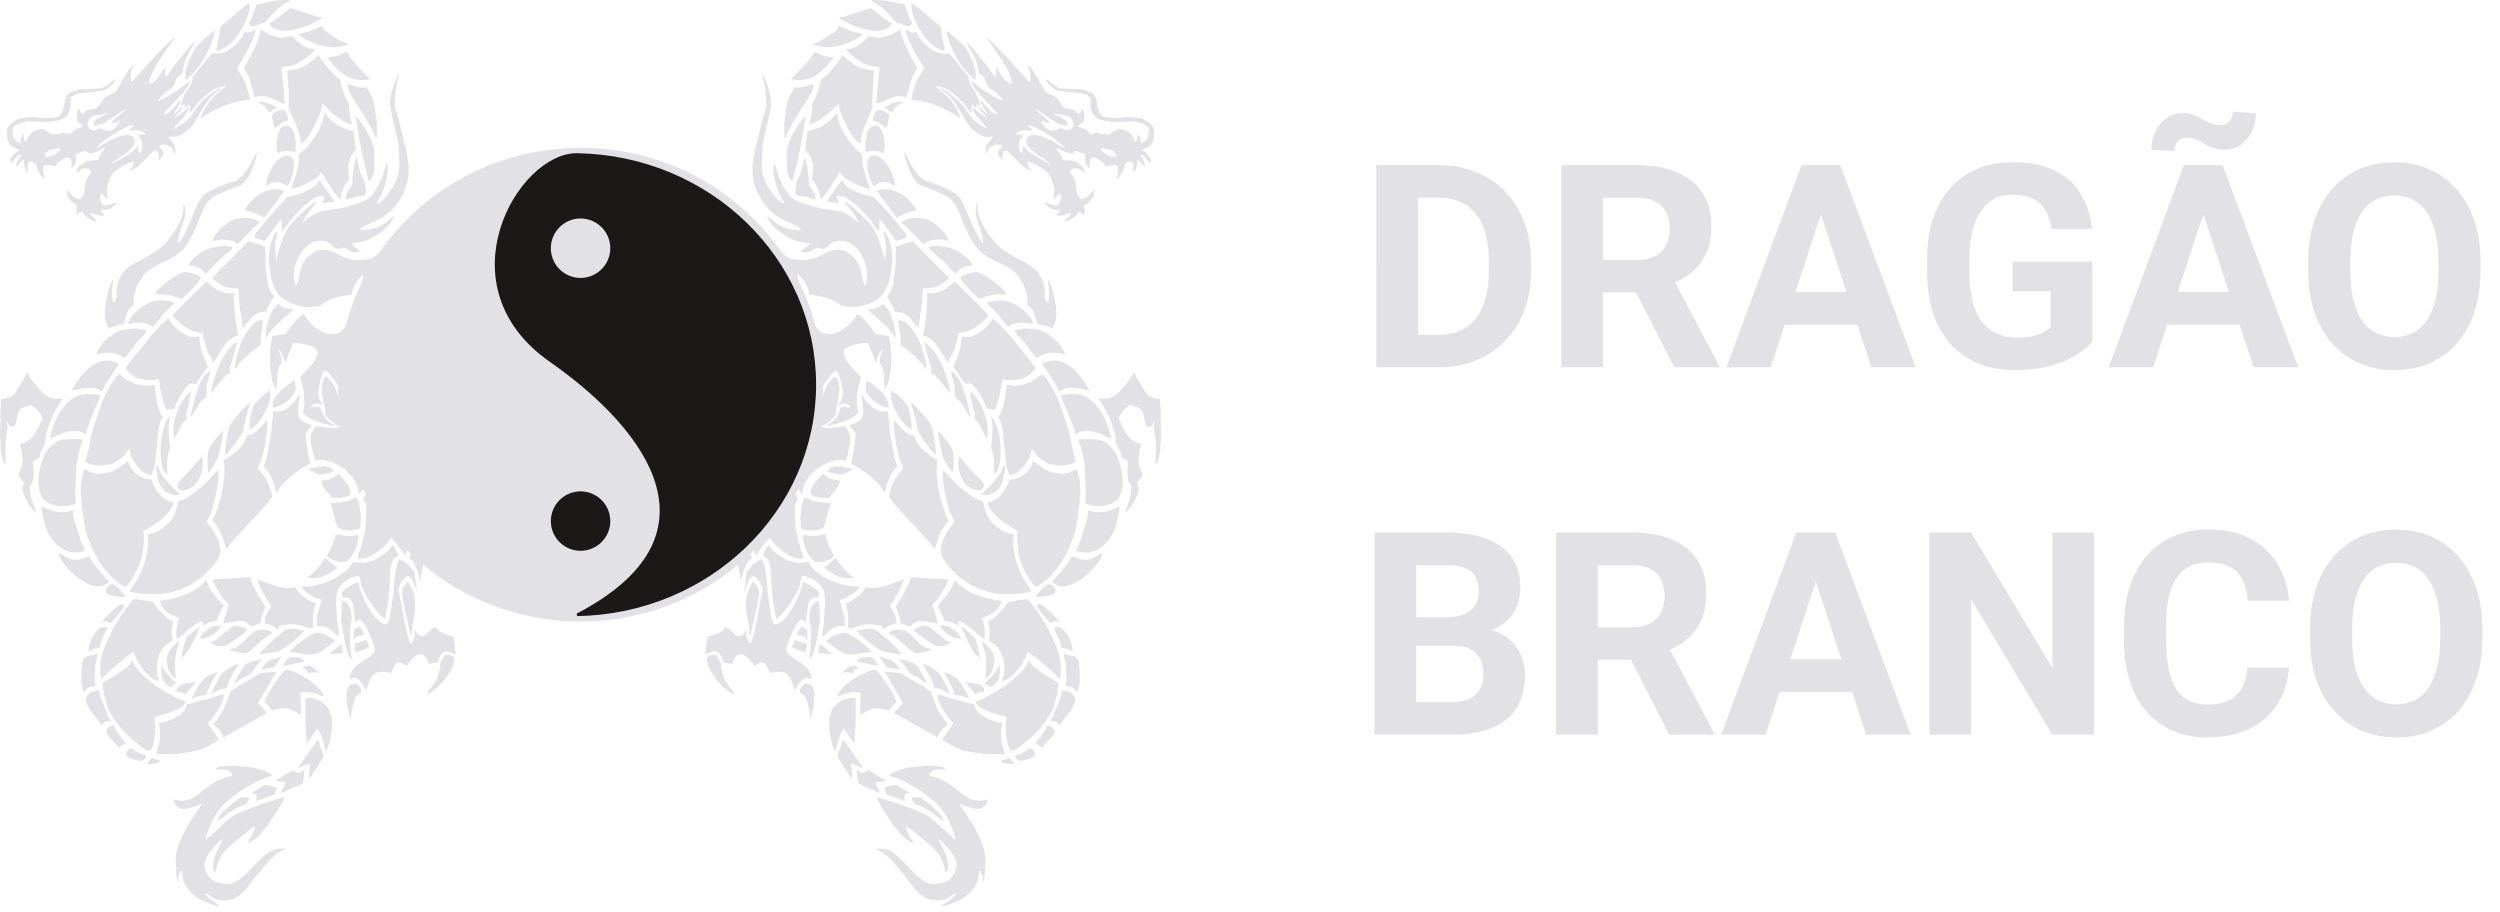 <svg xmlns="http://www.w3.org/2000/svg" width="211" height="77" fill="none" xmlns:v="https://vecta.io/nano"><g fill="#e1e1e6"><path d="M121.402 31h-3.714l.023-2.742h3.691c.922 0 1.7-.207 2.332-.621.633-.422 1.11-1.035 1.43-1.84.328-.805.492-1.777.492-2.918v-.832c0-.875-.094-1.645-.281-2.309-.18-.664-.449-1.223-.809-1.676s-.8-.793-1.324-1.02c-.523-.234-1.125-.352-1.804-.352h-3.821v-2.754h3.821c1.14 0 2.183.195 3.128.586.954.383 1.778.934 2.473 1.652s1.231 1.578 1.606 2.578c.382.992.574 2.098.574 3.316v.809c0 1.211-.192 2.316-.574 3.316-.375 1-.911 1.859-1.606 2.578a7.12 7.12 0 0 1-2.473 1.652c-.953.383-2.007.574-3.164.574zm-1.722-17.062V31h-3.516V13.938h3.516zm12.093 0h6.364c1.304 0 2.425.195 3.363.586.945.391 1.672.969 2.18 1.734s.761 1.707.761 2.824c0 .914-.156 1.699-.468 2.355a4.42 4.42 0 0 1-1.301 1.629c-.555.43-1.207.773-1.957 1.031l-1.113.586h-5.532l-.023-2.742h4.113c.617 0 1.129-.109 1.535-.328s.711-.523.914-.914c.211-.391.317-.844.317-1.359 0-.547-.102-1.02-.305-1.418s-.512-.703-.926-.914-.933-.316-1.558-.316h-2.848V31h-3.516V13.938zM141.312 31l-3.89-7.605 3.715-.023 3.937 7.465V31h-3.762zm12.774-14.144L149.445 31h-3.738l6.34-17.062h2.379l-.34 2.918zM157.941 31l-4.652-14.144-.375-2.918h2.402L161.691 31h-3.75zm-.211-6.352v2.754h-9.011v-2.754h9.011zm18.856-2.566v6.762c-.266.32-.676.668-1.231 1.043-.554.367-1.269.684-2.144.949s-1.934.399-3.176.399c-1.101 0-2.105-.18-3.012-.539-.906-.367-1.687-.902-2.343-1.605-.649-.703-1.149-1.562-1.5-2.578-.352-1.023-.528-2.191-.528-3.504v-1.066c0-1.312.168-2.481.504-3.504.344-1.023.832-1.887 1.465-2.59a6.27 6.27 0 0 1 2.262-1.605c.875-.367 1.847-.551 2.918-.551 1.484 0 2.703.242 3.656.727.953.477 1.68 1.141 2.18 1.992.508.844.82 1.813.937 2.906h-3.41c-.086-.578-.25-1.082-.492-1.512s-.59-.766-1.043-1.008c-.445-.242-1.024-.363-1.734-.363-.586 0-1.11.121-1.571.363-.453.234-.836.582-1.148 1.043s-.551 1.031-.715 1.711-.246 1.469-.246 2.367v1.09c0 .891.086 1.68.258 2.367.172.68.425 1.254.761 1.723.344.461.766.808 1.266 1.043s1.082.352 1.746.352c.555 0 1.016-.047 1.383-.141.375-.094.676-.207.902-.34a2.81 2.81 0 0 0 .539-.398V24.59h-3.211v-2.508h6.727zm9.773-5.227L181.719 31h-3.739l6.34-17.062h2.379l-.34 2.918zM190.215 31l-4.653-14.144-.374-2.918h2.402L193.965 31h-3.75zm-.211-6.352v2.754h-9.012v-2.754h9.012zm-1.559-15.223l1.946.129c0 .57-.114 1.09-.34 1.559-.227.461-.539.832-.938 1.113-.398.273-.855.41-1.371.41a2.79 2.79 0 0 1-.972-.152c-.266-.102-.512-.219-.739-.352a4.98 4.98 0 0 0-.703-.363c-.234-.102-.504-.152-.808-.152a.96.96 0 0 0-.704.293c-.187.195-.281.476-.281.844l-1.957-.105a3.5 3.5 0 0 1 .34-1.547c.227-.469.539-.844.937-1.125a2.26 2.26 0 0 1 1.36-.434 2.29 2.29 0 0 1 .879.164c.265.102.519.219.761.352.25.133.504.25.762.352a2.22 2.22 0 0 0 .821.152.96.96 0 0 0 .703-.293c.203-.203.304-.484.304-.844zm20.907 12.645v.809c0 1.297-.176 2.461-.528 3.492s-.847 1.91-1.488 2.637c-.641.719-1.406 1.27-2.297 1.652-.883.383-1.863.574-2.941.574-1.071 0-2.051-.191-2.942-.574-.883-.383-1.648-.934-2.297-1.652-.648-.727-1.152-1.605-1.511-2.637-.352-1.031-.528-2.195-.528-3.492v-.809c0-1.305.176-2.469.528-3.492.351-1.031.847-1.91 1.488-2.637a6.52 6.52 0 0 1 2.297-1.664c.89-.383 1.871-.574 2.941-.574 1.078 0 2.059.191 2.942.574.89.383 1.656.938 2.296 1.664.649.727 1.149 1.606 1.5 2.637.36 1.024.54 2.188.54 3.492zm-3.551.809v-.832c0-.906-.082-1.703-.246-2.391s-.407-1.266-.727-1.734-.711-.82-1.172-1.055c-.461-.242-.988-.363-1.582-.363s-1.121.121-1.582.363c-.453.234-.84.586-1.16 1.055-.312.469-.551 1.047-.715 1.734s-.246 1.484-.246 2.391v.832c0 .898.082 1.695.246 2.391.164.688.406 1.27.727 1.746.32.469.711.824 1.172 1.066s.988.363 1.582.363 1.121-.121 1.582-.363.847-.598 1.16-1.066c.312-.476.551-1.059.715-1.746.164-.695.246-1.492.246-2.391zm-83.11 31.633h-4.382l-.024-2.414h3.68c.648 0 1.18-.082 1.594-.246.414-.172.722-.418.925-.738.211-.328.317-.727.317-1.195 0-.531-.102-.961-.305-1.289-.195-.328-.504-.566-.926-.715-.414-.148-.949-.223-1.605-.223h-2.438V62h-3.515V44.938h5.953c.992 0 1.879.094 2.66.281.789.187 1.457.473 2.004.855s.965.867 1.254 1.453c.289.578.433 1.266.433 2.063 0 .703-.16 1.352-.48 1.945-.313.594-.809 1.078-1.488 1.453-.672.375-1.551.582-2.637.621l-1.02.902zM122.539 62h-5.191l1.371-2.742h3.82c.617 0 1.121-.098 1.512-.293.39-.203.679-.476.867-.82s.281-.738.281-1.184c0-.5-.086-.934-.258-1.301-.164-.367-.429-.649-.796-.844-.368-.203-.852-.305-1.454-.305h-3.386l.023-2.414h4.219l.808.949c1.04-.016 1.875.168 2.508.551.641.375 1.106.863 1.395 1.465a4.31 4.31 0 0 1 .445 1.934c0 1.094-.238 2.016-.715 2.766-.476.742-1.176 1.301-2.097 1.676-.914.375-2.032.563-3.352.563zm8.801-17.062h6.363c1.305 0 2.426.195 3.363.586.946.391 1.672.969 2.18 1.734s.762 1.707.762 2.824c0 .914-.156 1.699-.469 2.355a4.41 4.41 0 0 1-1.301 1.629c-.554.43-1.207.773-1.957 1.031l-1.113.586h-5.531l-.024-2.742h4.114c.617 0 1.128-.109 1.535-.328a2.15 2.15 0 0 0 .914-.914c.211-.391.316-.844.316-1.359 0-.547-.101-1.019-.304-1.418a2.06 2.06 0 0 0-.926-.914c-.414-.211-.934-.316-1.559-.316h-2.848V62h-3.515V44.938zM140.879 62l-3.891-7.605 3.715-.023 3.938 7.465V62h-3.762zm12.773-14.144L149.012 62h-3.739l6.34-17.062h2.379l-.34 2.918zM157.508 62l-4.653-14.144-.375-2.918h2.403L161.258 62h-3.75zm-.211-6.352v2.754h-9.012v-2.754h9.012zm19.43-10.711V62h-3.516l-6.856-11.437V62h-3.515V44.938h3.515l6.868 11.449V44.938h3.504zm12.949 11.402h3.504c-.071 1.149-.387 2.168-.95 3.059-.554.891-1.332 1.586-2.332 2.086-.992.5-2.187.75-3.586.75-1.093 0-2.074-.187-2.941-.562-.867-.383-1.609-.93-2.226-1.641-.61-.711-1.075-1.57-1.395-2.578s-.48-2.137-.48-3.387v-1.184c0-1.25.164-2.379.492-3.387.336-1.016.812-1.879 1.429-2.59.625-.711 1.371-1.258 2.239-1.641s1.836-.574 2.906-.574c1.422 0 2.621.258 3.598.773.984.516 1.746 1.227 2.285 2.133.547.906.875 1.938.984 3.094h-3.515c-.04-.687-.176-1.27-.411-1.746a2.32 2.32 0 0 0-1.066-1.09c-.469-.25-1.094-.375-1.875-.375-.586 0-1.098.109-1.535.328s-.805.551-1.102.996-.519 1.008-.668 1.688c-.14.672-.211 1.461-.211 2.367v1.207c0 .883.067 1.66.2 2.332.132.664.335 1.227.609 1.688.281.453.641.797 1.078 1.031.445.227.981.34 1.605.34.735 0 1.34-.117 1.817-.352a2.43 2.43 0 0 0 1.09-1.043c.258-.461.41-1.035.457-1.723zm19.828-3.269v.809c0 1.297-.176 2.461-.527 3.492s-.848 1.91-1.489 2.637c-.64.719-1.406 1.269-2.297 1.652-.882.383-1.863.574-2.941.574-1.07 0-2.051-.191-2.941-.574-.883-.383-1.649-.934-2.297-1.652-.649-.727-1.153-1.606-1.512-2.637-.352-1.031-.527-2.195-.527-3.492v-.809c0-1.305.175-2.469.527-3.492.352-1.031.848-1.91 1.488-2.637a6.53 6.53 0 0 1 2.297-1.664c.891-.383 1.871-.574 2.942-.574 1.078 0 2.058.191 2.941.574a6.39 6.39 0 0 1 2.297 1.664c.648.727 1.148 1.605 1.5 2.637.359 1.023.539 2.188.539 3.492zm-3.551.809v-.832c0-.906-.082-1.703-.246-2.391s-.406-1.266-.727-1.734-.71-.82-1.171-1.055c-.461-.242-.989-.363-1.582-.363s-1.122.121-1.582.363c-.454.234-.84.586-1.161 1.055-.312.469-.55 1.047-.714 1.734s-.247 1.484-.247 2.391v.832c0 .898.082 1.695.247 2.391.164.688.406 1.27.726 1.746.32.469.711.824 1.172 1.066s.988.363 1.582.363 1.121-.121 1.582-.363a3.14 3.14 0 0 0 1.16-1.066c.313-.477.551-1.059.715-1.746.164-.695.246-1.492.246-2.391z"/><g fill-rule="evenodd"><path d="M74.036.009c-.24-.009-.239.008-.443-.009l-.013.101c.603.212 1.777 1.364 2.054 1.811.612.105 1.255.619 1.335-.001 0-.003-.178-.258-.212-.341-.052-.13-.064-.249-.117-.397-.111-.311-.165-.521-.299-.802l-.126-.015-.927-.199-.561-.101-.692-.048zm-3.177 1.477l-.013.101c.295.104.764.385 1.129.542a6.88 6.88 0 0 0 1.416.417l.249.038c.638.098 1.492-.141 1.607-.629-.481-.169-1.542-1.217-1.745-1.248-.216-.033-2.201.752-2.643.779zm8.853 2.807c.011-.428-.15-.874-.217-1.271-.123-.73.092-.634-.53-1.131-.685-.548-1.249-1.149-2.036-1.635-.149 1.153 1.31 3.81 2.783 4.037zm-11.118-.526l.554.137.312.048c1.214.187 2.804-.55 3.379-1.07l-.677-.163a4.28 4.28 0 0 1-1.325-.565c-.097.41-.681.717-.997.941-.286.203-.312.185-.585.349-.208.125-.545.227-.661.324zm13.724 2.99l.033-.253c.09-.693-.484-1.735-.722-2.277-.161-.365-1.358-1.364-1.755-1.662.217 1.433 1.301 3.334 2.445 4.191zm10.563 5.802c.081-.023.073-.04.194-.022l.561.086.124.019c.178.11.475.259.446.481-.015.116-.063.145-.207.123-.577-.089-.925-.374-1.119-.688zm-6.157-2.031c.863.149 2.878 1.503 3.176 1.984-.27-.095-.699-.389-.967-.545-.334-.193-.778-.315-1.06-.489l-.125-.019-.436-.067-.125-.019c-.274.071-.529.16-.57.479-.097.752 1.566 1.52 2.034 1.963-.191-.043-1.115-.538-1.265-.647l-.551-.372c-.178-.133-.274-.32-.47-.467l-.078.607c-.242-.092-.335-.357-.302-.614l.039-.303c.041-.315.234-.412.334-.619l-.312-.048c-.168-.026-.175-.002-.318.003.134-.277.608-.422 1.063-.352l.312.048c-.048-.251-.255-.325-.377-.522zm.564-1.408l2.05 1.347.124.021.555.135c.058-.129.075-.086.088-.192.032-.249-.876-.754-1.23-.808l.007-.051.872.134c.554.085.903.39.843.852l-.013.101c-.219.252-.111.239-.488.337l-.125-.019-.062-.01-.127-.017-.234-.142c-.192.07-.534.279-.794.239-.386-.059-.846-.561-.837-.902.242.092.184.183.479.228l.187.029c-.057-.299-1.076-.958-1.296-1.282zM85.39 7.075c-.768-.172-.982-1.139-1.418-1.449l.109.268-.007.101-.009.515c-.296-.222-.891-1.166-1.219-1.515-.419-.447-.811-1.127-1.315-1.504.002.013.611 1.109.682 1.228.141.235.402 1.134.369 1.46.843.52.478.792.901 1.237.141.149.432.227.672.487.213.23.351.334.478.602-.488-.172-.985-.5-1.407-.749-.302-.178-1.156-.863-1.24-.896.12.793 1.811 2.124 2.241 2.82-.737-.127-1.093-.963-1.489-1.26.072.479.429.853.635 1.261l-.832-.724c.072.378.559.667.761.994-.286-.109-1.048-.656-1.093-.89l-.125-.019c-.016.597 1.166 1.532 1.224 1.838-1.115-.638-1.263-.82-1.892-1.768-.287-.433-1.429-1.532-2.111-1.684.381.36.644.457 1.042.92.254.295.53.781.73 1.106.693 1.129.528 1.229 1.834 2.035l.125.019.249.038.122.011.403-.028-.555.734-.013.101-.052.404c-.018.142.015.098.105.171.071-.451.397-.65.797-.754l.125.019.062.01.123.022.201.088-.327.406-.013.101-.013.101-.027.106.329.508.059-.455c.023-.18.083-.4.302-.366.416.064 1.297 1.524 2.136 1.669-.159-.257-.354-.407-.345-.775.486.084 1.475.694 1.707.944.29.313.629 1.14.56 1.673l-.072.556c.23-.083.343-.226.439-.448.253.096.129.043.223.241l-.013.101-.02.152c-.024.183-.164.542-.383.508l-.187-.029c-.298-.046-.601-.168-.79-.276.056.295.353.446.62.611l.125.031.567.024c-.061.39-.193.215-.315.467l.187.029c.295.045.795-.184 1.049-.251-.067.284-.422.524-.603.732.456-.015 1.093-.437 1.246-.788.342.059.349.149.535.288-.018-.118-.047-.126-.03-.262.025-.197-.084-.336-.053-.575.002-.018.755-.434.823-.956l.046-.354c-.276.192-.648.828-1.115.756-.357-.055-.399-.827-.435-1.141-.022-.191-.077-.435-.165-.602-.048-.09-.323-.459-.316-.512.021-.164.251-.374.489-.337.48.074.455.229.709.418.054-.53-.421-.754-.824-1.003l-.125-.019-.25-.05-.692-.043.02-.152c.017-.13-.435-.664-.525-.854l.249.038c.216.133.507.336.84.387l.125.019c.224.035.336-.206.469-.185.334.051.416.167.797.226l-.046.354c-.04.313.183.727.405.886l-.021-.414c-.014-.185.089-.241.121-.445.12-.044.123-.084.262-.063l.125.019c.316.195.736.349.801.69.351.03.493-.13.961-.058.137.021.152.299.135.433l-.052.404c-.022.174-.072.189-.108.344.269-.11.671-.764.718-1.127l.013-.101c.112-.129.279-.318.544-.277.165.025.212.326.19.493l-.046.354c.233-.031.29-.277.321-.518l.065-.505c.338.254.411.441.62.611.044-.436-.251-.685-.443-.996l.249.038c.265.164.519.595.558.601.087.013.134-.05.144-.133l.013-.101c-.135-.284-.435-.657-.788-.791.35-.292.913-.178 1.023-1.028l.02-.152c.121-.937-.34-1.08-1.014-1.496l-.125-.019-.374-.058c-.865-.133-1.498.13-2.352-.001l-.311-.048c-.509-.078-.609-.912-.68-1.322-.057-.33-.072-.468-.355-.676-.127-.093-.715-.313-.956-.343l-1.514-.055-.249-.038-.125-.019c-.469-.29-.699-.484-1.106-.789.065.342.558.756.892.962l.125.019.373.072 1.69.194c.386.043.523.224.715.368l-.013.101c-.031.236.053.077.023.313-.1.771.304 1.387 1.263 1.535l.374.057c.669.103 1.779-.072 2.1 0l.55.15.125.019c.183.113.532.308.502.541l-.072.556-.013.101c-.147.169-.358.453-.633.47l.026-.202c.025-.193-.117-.449-.246-.553l-.052.404-.003.108-.223.166c.012-.442-.397-.989-1.004-1.082l-.187-.029-.125-.019c-.362.095-.723.507-.951.472l-.81-.125-.129-.027-.458.143c-.103-.167-.579-.553-.876-.599l-.187-.029c.091-.386.418-.28.446-.498l.052-.404c.031-.239-.027-.505-.24-.604-.034.266-.047.384-.364.356-.041-.217-.346-.311-.653-.358l-.062-.01c-.556-.086-.69-.541-.929-.847-.31-.396-.874-.336-1.136-.771-.255-.423-.97-1.897-1.4-2.06.139.292.295.667.243 1.069l-.046.354c-.268-.201-1.429-1.57-1.768-1.935-.261-.281-1.694-1.792-1.934-1.883.481.779 2.282 3 2.16 3.941h0zM66.755 6.68l.249.038c1.718.265 2.657-.976 3.354-1.855l-.498-.077c-.383-.059-.902-.292-1.151-.435-.046.292-.674 1.032-.882 1.237L66.755 6.68zm7.506-3.484l-.125-.019-.685-.106-.125-.019c-.381.439-1.113 1.165-1.921 1.096.231.374 1.366 1.293 2.044 1.397l.793.123-.221 2.337-.027.253-.009.515c.601-.157 1.345-.772 2.243-.634.143.022.07.028.232.084l.093-.137.012-.101.405-1.442.458-.796c-.365-.591-1.44-2.548-1.422-3.261-.254.092-.411.284-.77.437-.442.189-.524.156-.975.274zm3.733 2.585c-.004.033-.424.671-.492.794-.156.279-.263.579-.377.927l-.232.893.748.115c1.245.192 2.646.97 3.435 1.457-.044-.29-.617-1.209-.811-1.477-.314-.432-1.178-1.015-1.319-1.222l.312.048c.817.126 1.157.585 1.616.952.499.399.813 1.008 1.146 1.278.006-.241-.092-.269-.059-.525l.007-.051c.025-.193-.017-.021.084-.144l.346.261.038-.302.3.147c-.049-.323-.272-.903-.443-1.183-.165-.268-.572-.799-.529-1.132l-.002-.093-1.632-2.014c-.241.008-.403.041-.699-.004l-.062-.01c-.829-.128-1.912-1.275-1.992-1.802-.272.017-.122.084-.325.053l-.126-.018-.471-.28c-.078.773 1.543 3.305 1.54 3.33h0zm-3.357 3.35c.397.089.376.253.653.358a2.49 2.49 0 0 1 .382-.509c.143-.148.426-.266.559-.377-.515-.079-1.467.266-1.594.528zm-.941.886l-.02.152c.492.11.821.409 1.114.632l.093-.137.008-.102.165-.747c.052-.212-.517-.492-.82-.539-.351-.054-.5.429-.541.742zM69.287 6.76l-.007.051c-.068.524-.523 1.689-.767 1.996.019.124.043.159.023.313l-.084.762-.161.644c.565-.147.933-.463 1.386-.752.422-.27.761-.767 1.132-1.025-.02.749 1.15 3.125 1.789 3.369l.026-.202c.072-.555.262-1.008.43-1.437l.582-1.347-.019-.98.069-1.123.071-.918c.007-.118-.017-.157-.167-.18l-.374-.058c-.549-.085-.879-.26-1.231-.481-.29-.182-.744-.664-.901-.724-.047.201-.66.928-.824 1.128l-.445.499c-.129.147-.516.373-.528.468zm-2.049.612l-.125-.019c-.3.346-.645 1.054-.721 1.642l-.195 1.313.006 1.133-.018.103.11.169c.153-.647.779-1.645 1.098-2.156.222-.355 1.187-1.756 1.228-2.074l.046-.354c-.379-.033-.818.338-1.43.244zm5.876 4.204l-.089.505.051.778a1.96 1.96 0 0 1 1.03-.099l.12.026.365.151.065-.505c.065-.499-.138-1.723-.657-1.802l-.062-.01-.125-.019c-.43.112-.634.476-.698.975zm.139 1.877l-.013.101-.026.202c-.082.631.247 1.505.513 1.935.349-.127.336-.217.807-.34l.124.019.312.048.131.013.404.276c.1-.77-.743-2.434-1.638-2.572l-.125-.019c-.377.098-.269.085-.489.337zm-5.094-2.383l-.013.101-.183 1.415c-.014.11.312.421.409.597.126.229.135.51.245.741l-.007.101-.009.515-.085.657c.392.149.749 1.266.739 1.66.315-.219 1.376-1.848 1.567-2.285l.125.019c.081.423 1.712 1.243 2.493 1.363-.203-.427-.746-2.097-.677-2.63.022-.174-.021-.203-.017-.363-.451-.172-1.15-1.136-1.38-1.512-.416-.679-.593-1.063-.721-1.904-.193.134-.304.345-.487.512l-.543.452c-.415.295-.913.419-1.456.561zm-1.597 1.043l-.121.445c-.104.341.008.924-.032 1.232-.06.466.124 1.274.458 1.516l.367-1.388.466-2.249.097-.655.207-1.206c-.411.286-1.253 1.686-1.442 2.304zm1.039 2.43c-.113.408-.353.62-.391.918l-.085.657-.011.101.09.272.873.134c.352.054.328.154.735.216.078-.601-.552-1.135-.535-1.268.031-.241-.042-.168-.017-.364.04-.311-.247-1.801-.358-1.961l-.3 1.294zm6.392 1.55l1.677 2.269c.509-.185.958-.545 1.663-.569-.111-.584-1.23-1.633-2.185-1.78-.548-.084-.779-.018-1.154.08zm-4.232.901l1.017.142-.147-.571.19-.032.125.019.187.029.125.019c.739.457 1.106.764 1.653 1.35l.664.771c.146.184.47.69.621.805l.025-.769.033-.253c.249.187 1.298 1.798 1.418 1.816.097.015.644-.2.794-.239l.013-.101.02-.152c.016-.12-2.645-3.191-2.825-3.219-.983-.151-2.443-.781-2.556-1.373l-.085.002-1.27 1.754zm6.299 1.789c.374.28.669.577.979.911l.944.932c.162-.334.969-.469 1.574-.376l.499.077c-.088-.585-1.23-1.736-2.11-1.872l-.374-.058c-.615-.095-1.229.128-1.512.386zm2.339 2.062c-.006.234.331.428.511.582l.592.534c.408.324.789.869 1.148 1.137.289-.333.753-.748 1.42-.658-.084-.553-1.283-1.435-2.087-1.559l-.748-.115c-.401-.062-.515.066-.836.077zm-2.794-.018c-.005.171.019.162.003.362l-.038 1.385-.17 1.314c-.059.454-.298.887-.531 1.156.195.316.604.921.66 1.287.081-.023.073-.04.194-.022l.187.029c.859.132 1.137.949 1.608 1.33l.309-2.273.06-1.073c.482.065 1.001-.06 1.312-.199.138-.061.884-.56.895-.647.011-.081-1.331-1.351-1.503-1.533l-1.529-1.563c-.137-.021-1.225.386-1.456.446zm5.449 2.592c-.033.258 1.506 1.779 1.611 1.795.029.005 1.237-.48 2.017-.36.102.016.191-.002.2-.072.038-.294-1.841-1.727-2.372-1.809-.347-.053-1.433.27-1.456.446zm5.668 2.368c.625.22.659 1.132.87 1.629.081-.023.073-.04.194-.022.454.07.699.195 1.04.315.131-.301.251-.467.305-.881l.013-.101c.093-.718-.348-2.742-.674-3.145-.061.469.153.779.079 1.353l-.085.657c-.214-.161-.21-.291-.315-.512l.013-.101c.117-.907-.263-1.689-.774-2.246-.321-.349-1.786-1.02-2.318-1.374-.918-.612-1.111-.884-1.702-1.694-.36-.494-.932-1.528-.838-2.254l.007-.214-.126.145-.013.101-.039.303c-.095.732.694 2.005.595 2.772-.445-.334-1.255-2.429-1.533-3.054-.265-.595-.441-.989-1.118-1.341-.322-.167-1.642-.751-2.015-.808l-.125-.019c-.631-.39-.721-.584-1.111-1.112-.29-.393-.494-1.041-.733-1.337-.011.405.462 1.647.656 1.99.544.962.765.756 1.888 1.257.931.416 1.433.543 1.828 1.293.302.573.562 1.328.83 1.933.241.544.645 1.301 1.061 1.749.556.598 1.125.794 1.965 1.211.217.108.827.459.979.584.45.37.359.421.658.822.336.451.627 1.416.538 2.106zm-3.46-.275c.192.31.68.679.967 1.011.174.203.729 1.01.923 1.084.144-.298.924-.425 1.443-.345l.623.096c-.126-.664-1.313-1.8-2.352-1.96l-.125-.019c-.666-.103-1.011.117-1.479.133zm-5.048-.777c.019.127.027.117.035.263l-.004.515-.074 1.02-.196 1.516c-.018.137-.048.135-.095.243.709.249.959.507 1.292 1.005l.822 1.331c.075-.319.571-.973.619-1.348l.005-.103.23-.737.046-.354c1.169-.04 1.953-.787 2.541-1.465-.122-.198-2.851-2.862-2.871-2.865-.065-.01-.935 1.17-2.351.978zm-4.942 1.353c.037.195.982.92 1.201 1.152.197.208.404.34.594.58l.499.683c.094-.726-.465-2.628-1.094-2.849-.129.267-.76.494-1.2.434zm13.388 1.645l-.124-.014-.912.169c.044.231.752.897.945 1.165l.913 1.183c.012.002.368-.244.523-.3.249-.09.438-.12.684-.184l.125.025.567.03c.197.006.237.083.492.127-.105-.692-1.313-1.955-2.395-2.122l-.187-.043-.63-.036zm-10.668 1.404c.301.106.986.705 1.198.92l.538.52c.19.204.265.407.416.593l.02-.152c.056-.432-.434-1.891-.598-2.257-.21-.47-.856-1.627-1.555-1.735l-.187-.029c-.016.618.269 1.36.168 2.14zm11.998 1.59c-.007.052 1.277 1.84 1.359 2.271l.125.019c.112-.231.478-.231.738-.299l.125.014.63.05.315.037.676.167c-.36-.758-1.438-2.335-2.661-2.523l-.187-.029c-.338-.052-1.1.153-1.118.292zm4.711 2.891c.345.558.658 1.022.932 1.639.154.346.573 1.464.519 1.884-.024.184.04.129.017.363.241.195.495.798.486 1.157.244.054.603.251.577.45l-.057.302-.017.769c-.01.411.185.568.332.876l-.013.101-.066.768-.464 1.367c.348-.242 1.061-1.326 1.134-1.887l.013-.101c.035-.274-.065-.413-.177-.594.205-.084.431-.381.465-.65l.007-.05.013-.101c-.174-.365-.357-.683-.292-1.179l.091-.812.135-.442c-1.196-.206-1.538-1.355-1.89-2.095l.013-.101c.054-.417.63-.966.967-1.088.566.199.909.206 1.049.682.114.387.139.772.306 1.124l.125.019c.345.053.365-.36.649-.461l-.173.225-.013.101c-.038.295.175 1.13.18 1.523l.024.828-.034.355-.007.628.199-.237.01-.102.17-.798c.047-.199.002-.376.032-.614l.061-.819-.058-1.294.036-.151-.076-1.505c-.971-.149-1.084-.354-1.411-.887-.145-.237-.68-1.078-.722-1.297l-.125-.019c-.078.332-.852 1.24-1.082 1.483-.433.458-.863.795-1.862.642zm-14.094-2.583l-.015.101.012.414.249.038c.09.133.496.534.679.763l.64.832c.051-.506-.488-1.946-.687-2.391-.342-.769-.776-1.433-1.483-1.964.039.258.504 1.995.605 2.207zm2.878-2.598l-.312-.048-.081.815-.242.84-.391.916 1.021 1.446c.175-.006.266-.062.387-.043.432.067 1.388 1.754 1.378 2.12l.733.111.13-.39.22-.688.163-.8.091-.708.249.038c1.147.177 2.224-.265 2.544-1-.451-.73-1.129-1.431-1.68-2.127-.558-.703-1.16-1.471-1.913-2.035-.26.597-1.447 1.685-2.298 1.553zm-.913 4.602c-.025.195.048.123.017.364l-.013.101c.672.415.874 1.162 1.306 1.696.035-.34-.378-1.754-.485-2.091-.16-.505-.566-1.555-1.114-1.764-.012.44.373 1.046.289 1.694zm8.986.301c-.008.314.505 1.259.622 1.636.133.431.55 1.211.537 1.687.335-.122.613-.37 1.181-.282l.374.058c.499.077 1.108.452 1.512.594-.178-1.173-1.133-3.474-2.698-3.715l-.312-.048c-.525-.081-.815.057-1.217.07zm-16.5-.685c-.087.675.987 1.596 1.749 1.713l.187.029c.054-.534-.296-.98-.608-1.318-.196-.213-.973-.872-1.256-.98l-.072.556zm9.243 2.248l-.013.101-.039.303-.013.101c.58.358.703 1.161 1.063 1.607l.046-.354c.155-1.201-.644-3.029-1.438-3.624-.04.313.282 1.628.394 1.865zm-7.095-1.66c-.116.898.956 2.708 1.728 2.996l-.014-.516c-.004-.237-.08-.367-.059-.525l.013-.101c-.272-.573-.02-.628-.559-1.207-.268-.288-.701-.756-1.138-.91.018.118.047.126.03.262zM64.679 8.474l.01.414c.009.133-.3 1.04-.343 1.237l-.685 2.781-.148 1.009.001.618c-.016.936.603 2.297 1.167 2.899.449.48.646.675 1.288 1.053.219.129 1.644.724 1.627.852-.011.082-.186.092-.269.113l-.125-.019-.374-.058c-1.043-.161-1.511-.721-2.077-1.145.114.753 1.666 2.009 2.831 2.189l.748.115c-.126.288-.562.494-.79.703l.249.038c.602.093.81-.244 1.194-.383.142.05.178.079.367.108l.125.019c.38-.099.344-.223.613-.433.255-.199.424-.2.751-.285l.125.019.499.077.125.019c.571.352.927.697 1.196 1.249.238.488.474 1.074.39 1.728l-.078.607c-.025.193.017.021-.082.142-.142-.115-.366-1.413-.498-1.71-.311-.698-.578-.865-1.274-1.295l-.125-.019-.125-.019c-1.364-.21-1.803 1.114-3.791.808l-.436-.067-.124-.019c-.436-.269-.564-.378-.875-.739-.176-.204-.469-.809-.693-.894l-.046.354c-.063.49.129.663.119 1.049-.699-.266-1.029-2.13-1.402-2.433l-.058.252.039.728.253 1.633c-.526-.118-.649-.705-1.017-.982-.062.608.61 1.545.886 1.992-.364-.081-.593-.235-.84-.387-.048.475.736.748 1.056 1.285.133.224.247.477.358.72.135.294.313.467.46.706l.125.019c.809.125 1.285 1.076 1.59 1.574l1.147 1.837c-.011.084-.304.12-.4.145l-.125-.019-.187-.029c.229.336 1.368.726 1.329 1.029l-.033.253c-.076.585.181 1.06.109 1.615l-.02.152-.013.101c-.098.113-.173.231-.407.195l-.125-.019c-.414-.256-.418-.462-.691-.671l.133 1.049c-.311-.252-1.331-1.998-1.27-2.464l-.062-.01-.02.152c-.081.629.276 1.489.445 2.022l.319.977c.134.527.414.399.861.654.169-.061.376-.251.538-.227l.125.019c.288.178.299.223.522.39.272-.342.534-.983.778-1.408.126-.22.823-1.181 1.015-1.152.279.043.617 1.62.568 1.995l-.013.101c-.047.366-.245.557-.36.821.255-.093.318-.145.656-.157.192.119.294.145.335.361l-.499-.077c-.15-.023-.194.054-.331.104l-.013.101c-.025.19-.32.748-.429.863-.266.279-.583.378-.771.551.358-.012 1.243-.274 1.562-.389.583-.211.825-.359 1.195-.785-.137-.289-.151-.427-.153-.797l.018-.616c0-.445.257-1.007.321-1.497.033-.252-1.556-1.242-1.421-2.281.047-.36 1.484-.699 2.04-.61l.679 1.699c.052-.402.287-1.032.545-1.204l-.23.737-.021.05.018.465c.248.201.305.537.332.876l.033.727c.013.17.039.191.017.364-.018.142.015.098.105.171.053-.338.258-.519.311-.932l.134-.908.047-.718-.067-1.041-.162-.896-.997-.154-.125-.019c-.149-.314-1.167-1.596-1.562-1.684-.066.28-.73 1.009-.958 1.155-.392.251-.922.617-1.609.512l-.312-.048c-.845-.13-2.025-4.118-2.154-4.971.44.272 1.043 1.156.988 1.699l.623.096c1.037.16 1.594.469 2.172.901.197.017.228-.016.443.017l.062.01c.877.135 2.08-.279 2.499-.646.468-.411.386-.292.713-.901.154-.287.349-.927.397-1.299l.085-.657c.118-.909-.133-2.428-.706-2.893-.009.354.219.939.203 1.372l-.048.869-.02.152-.062-.01c.02-.156-.332-1.224-.407-1.437a5.14 5.14 0 0 0-.656-1.337c-.267-.399-1.818-1.902-2.314-2.076.286.463 1.089 1.253 1.168 1.778-.209-.157-.387-.348-.632-.51s-.526-.276-.772-.428l-.125-.019-1.371-.211c-.655-.101-1.247-.315-1.819-.505-.709-.235-.95-.405-1.267-.88a6.32 6.32 0 0 1-.671-1.188c-.1-.224-.406-1.335-.437-1.373l-.046.354c-.075.582.107 1.237.264 1.709.081.243.172.557.293.759.076.126.347.612.366.715-.599-.211-1.112-1.01-1.387-1.461-.36-.59-.536-1.175-.536-1.978l.048-1.231.048-.509.48-2.09.179-.901c.155-.706-.379-2.37-.719-2.792-.007.256.209.745.24 1.07l.108 1.149h0zm-.151 26.732l.187.029c1.309.202 2.627-.436 2.846-1.366l-.498-.077c-.412-.063-.425-.342-.633-.51-.377.864-1.26 1.338-1.901 1.924zm19.229 1.209l-.036.768-.065.505-.013.101c.245.515.319 1.467.224 2.2.31-.042.462-.627.505-.953l.065-.505c.104-.805-.184-3.089-.779-3.316.073.483.129.585.099 1.201zm1.458-3.9l-.249-.038-.157 1.213c-.066.509-.327 1.265-.583 1.56.426.345.481 1.741.526 2.394l.145 1.267.09.6c.066.218.17.366.202.58.756.102 1.755-1.286 1.839-1.934l.033-.253c.206.096.429.521.623.703.285.266.538.355.866.558l.125.019.561.086c.558.086 1.322-.102 1.567-.326-.11-.23-.416-1.627-.47-1.96-.096-.59-.373-1.384-.571-1.947-.217-.614-.406-1.279-.695-1.826-.139-.262-.846-1.573-1.127-1.616-.096-.015-1.128 1.167-2.725.921zm-6.229 5.897c.014-.517-.228-2.237-.442-2.583-.307-.498-1.169-1.501-1.653-1.863.048.315.232.84.329 1.204l.303 1.266c.154.393 1.123 1.722 1.463 1.976zm-6.154-3.525l-.026.202-.013.101c-.208.24-.186.275-.487.454-.107.063-.622.258-.627.303-.007.051.249.223.325.32.091.115.162.261.22.383l-.013.101-.114 1.014-.242 1.251-.013.101c.563.348 1.117.646 1.594 1.058.294.254 1.088 1.003 1.149 1.323l.125.019c.128-.809.554-1.714 1.042-2.159-.262-.552-.327-1.04-.44-1.698-.065-.379-.293-1.48-.25-1.811l.007-.051c.024-.188-.126-.502-.096-.736.023-.174-.021-.203-.022-.378l-.319.068-.125-.019-.125-.019c-.55-.085-.739-.377-1.026-.603-.32-.252-.48-.675-.693-.847.068.448.234 1.138.171 1.624zm7.618 4.988l.029-.717c.011-.795.052-.979-.317-1.584-.159-.26-.745-1.019-.977-1.192-.05.388.251 1.495.326 1.906.083.447.596 1.332.938 1.588zm-15.046-4.07c-.154-.024-.442.007-.635.007-.332-.001-.302.066-.428.287l-.512.888c-.331.573-.78 1.191-1.031 1.768 1.361-.046 2.879-1.619 3.049-2.933-.197-.017-.228.017-.443-.017zM92 37.058c-.438-.023-.636.042-.954.015-.006.209.264.885.33 1.204.052.254.2 1.088.173 1.297l-.007.05c-.015.116.045.333.041.524l.031.727.035.879-.034.757.551.148c.298.084.428.014.692.055l.125.019c.572-.149.733-.099 1.186-.449.301-.232.484-.668.545-1.14l.037-.15-.008-.567c.001-.577-.254-1.48-.467-1.962-.193-.438-.878-1.295-1.585-1.358L92 37.058zm-23.425-2.672c-.358-.055-.253-.181-.535-.288-.181.415-1.213 1.571-1.668 1.599-.048.204-.077.103-.102.294l-.007.05c-.091.701-1.231 2.179-1.668 2.578l.187.029c1.267.195 1.613-.454 2.036-.511-.047.364.192 1.461.258 1.853s.245 1.541.62 1.684c.124-.958.549-1.461 1.106-1.975.358-.33 1.519-.972 2.186-.869l.423.064.315-1.342.043-.201-.014-.516.013-.101c-.078-.164-.324-.72-.538-.753-.011-.002-1.233.147-1.292.162l-.125-.019-.499-.077c.192-.175.418-.248.653-.448.286-.242.314-.272.556-.552l.013-.101.007-.206.297-1.655c.056-.307-.13-1.257-.342-1.29-.103-.016-.511.444-.571.537-.184.288-.232.438-.352.773-.135.375-.593 1.344-1.002 1.281zm12.337 4.374c-.127.985.308 2.419 1.507 2.603l.124.017.31-.06.173-.225.013-.101.007-.05c.024-.183-.857-1.011-1.036-1.204l-1.064-1.233-.033.253zm3.726.677c-.079.609-1.413 1.923-1.822 2.297l.312.048.125.019c.772-.201 1.165-.484 1.382-1.281l.125-.548.085-.657c-.143.009-.188-.017-.207.123zm-14.798.402l1.053.214.062.01c.15.023.916-.374 1.013-.463-.193-.043-.215-.085-.43-.118l-.81-.125-.125-.019c-.479.125-.567.049-.764.501zm22.51 3.363l-.554-.137c.018.118.047.126.03.262l.005.158-.273.935-.329 1.085c-.075.35-.343.677-.388 1.022l.499.077c1.435.221 2.551-1.15 2.839-2.243l.269-1.145.059-.455c-.181.011-.62.272-.956.351-.25.059-.842.19-1.198.09zm-29.886-3.829l-.258 1.2-.432 1.684c1.008-.366 2.26-1.749 2.426-3.029l.065-.505c-.117.016-.664.301-.827.375-.172.078-.774.269-.973.276zm5.95 2.154l-.007.05c-.027.207.447.378.709.419l.062.01c.371.057.481-.023.823.024.205-.425.777-.755.888-1.461l-.561-.086c-.311-.048-.67-.363-.889-.498-.34.391-.944.911-1.026 1.543zm16.791-1.074c-.183.779-.996 1.905-1.839 1.933-.011.417.634 1.125.949 1.395.492.421 1.018.703 1.594 1.058l-.013.101-.058.252.045.829c.033.665.226 1.343.478 1.909.136.305.774 1.532 1.105 1.583.135.021 1.09-.778 1.223-.928.368-.418.688-.753.974-1.254.458-.801 1.089-2.091 1.235-3.219l.209-1.617a8.55 8.55 0 0 0 .062-1.53c-.036-.526-.199-.911-.263-1.337-.232.014-.341.139-.549.214-.221.079-.421.111-.644.169l-.125-.019-.686-.106c-.693-.107-1.262-.706-1.716-.986-.1.776-1.127 1.667-1.98 1.551zm6.49 6.825l-.124-.019-.249-.038c-.453-.07-.532-.214-.853-.286-.278.637-1.226 1.644-1.678 2.165.22.165.293.303.715.368l.062.01c1.219.188 3.318-1.785 3.472-2.765-.27.017-.426.187-.627.304-.182.106-.502.206-.718.263zM75.46 35.704l-.007.051c-.042.325.017.562.057.852l.108.823-.013.101c.128.269.162.698.257 1.014.045.15.381.934.374.991 0 .001-.599.686-.72.952-.153.338-.409.896-.46 1.289l-.02.152c-.033.257 3.694 3.993 3.761 4.342l.116.017.231-.737c.215-.66.508-1.153.908-1.613-.193-.406-.4-.936-.514-1.374l-.212-.714c-.069-.302-.054-.528-.175-.782l.013-.101c.006-.044-.087-.804-.106-.963-.033-.274.012-.761.05-1.056l.013-.101c-.826-.51-1.815-1.2-1.952-2.105l-.249-.038c-.56-.086-1.22-.986-1.483-1.311-.006.211.048.123.023.313zm-7.781 6.892l-.145 1.119.058.727-.013.101c.105.078.096.118.236.139l.374.058c.532.082 1.154-.05 1.374-.304l.013-.101c.031-.236.071-.058.102-.294l.031-.201.225-.791c.047-.15.086-.173.108-.344.018-.136.048-.135.095-.249l-.567-.03-.81-.125c-.435-.067-.483-.255-.857-.34l-.223.634zm-5.922.277l-.045.767-.079 1.173-.034.355-.028.615c.531-.217 1.615-2.166 1.72-2.983.051-.394.024-.815-.112-1.1-.083.034-1.423 1.163-1.423 1.173zm3.265-3.621l-.249-.038c-.238-.037-.025.012-.169-.074l-.093.137-.013.101-.007.051c-.036.276-.161.261-.196.537-.026.197-.166.297-.197.537l-.007.051c-.005.039-.341.919-.372 1.024l.012.777-.022.411-.479 1.986c-.038.156.217.856.269 1.053.073.275.151.893.348 1.053.094-.217.976-1.405 1.144-1.474.237.5 1.477 1.619 2.316 1.749.226.035.353.011.512-.024-.052-.341-.261-.79-.353-1.143-.077-.295-.191-.943-.301-1.174l-.001-.101-.088-1.665.015-.31.24-.681c-.5-.809-1.015-1.984-.861-3.174-.447.162-.728.507-1.449.395h0zm3.171 5.953l-.436-.067c-.066.652.548 2.198 1.165 2.293.452.07 1.431-.254 1.462-.497.006-.043-.353-.727-.417-.872-.12-.27-.252-.702-.295-.991-.365.095-.957.213-1.479.133zm19.225 5.177c.405.055 1.606-.131 1.643-.417.04-.311-.122-.474-.364-.623l-.125-.019-.062-.01c-.264-.041-.994.845-1.092 1.069zm-6.867-6.367c-.029.221-.96 1.035-1.098 2.099l-.039.303c-.092.71.765 1.485 1.194 1.95.296.321.589.505.973.774.445.313.813.385 1.213.632l.125.019c.257.04.379.162.735.216l.686.105c.524.081 2.671-.009 2.702-.254.001-.008-.511-.771-.573-.872-.18-.292-.328-.633-.464-.937-.222-.494-.488-1.52-.495-2.138l.019-.565.033-.253-.249-.038c-.726-.112-1.382-.741-1.715-1.126-.192-.222-.328-.534-.428-.819l-.148-.425c-.043-.197.038-.399-.207-.437-.594-.092-1.458-.876-1.821-1.157-.513-.398-.956-1.064-1.408-1.402-.077.592.116 1.762.255 2.275l.259 1.059c.045.164.454.975.452.991zm-11.016 3.909c.416.261.942.726 1.57.823l.187.029c.296.045.457.013.699.005l.013-.101c-.313-.12-1.341-1.243-1.388-1.554l-.105-.003-.975.802zm17.979 3.195c-.021.167 1.115 1.46 1.145 1.465.123.019.18-.178.4-.145l.062.01c.168.026.169.051.305.099-.271-.438-1.081-1.223-1.581-1.532l-.125-.019c-.144-.022-.192.006-.207.123zm-25.551-4.914c-.012.093.245 1.138.292 1.366.055.27.268 1.186.241 1.396l.049.006.135-.442.013-.101c.031-.243.196-.511.294-.72.037-.079.115-.225.181-.323.079-.116.257-.196.262-.235.022-.174-.174-.903-.213-1.133-.058-.344-.119-.849-.467-.982-.106.242-.783 1.136-.787 1.168zm26.964 6.784c.254.534.573 1.068.668 1.698l.436.067c.195.03.349.148.479.228.085-.659-.5-1.696-1.011-2.012l-.125-.019-.062-.01-.126-.022-.259.069zm-9.802-1.873c.135.219.542 1.011.535 1.268l.498.077c.263.041.391.213.654.306l.113-.343c.812.181 1.744 1.361 2.155 1.518l.039-.303c.059-.455-.109-1.143-.253-1.483.654-.171 1.551-.69 1.649-1.447l-.623-.096a6.75 6.75 0 0 1-1.992-.635c-.263-.13-.526-.303-.727-.454-.274-.205-.404-.393-.627-.561-.102.791-.991 1.656-1.422 2.152zm.608-2.216l-2.839-.19c-.062.394-.397.933-.558 1.299-.093.211-.703 1.077-.716 1.186-.011.084.402.993.391 1.401.302.068.464.226.728.267.215.033.418-.554 1.138-.443l1.246.192c.011-.408-.447-1.455-.427-1.612.002-.014.35-.34.414-.417.169-.204.214-.323.352-.542.158-.251.535-.818.587-1.154l-.316.015zm-.443 3.891c.243.394.65.847 1.268 1.014l.552.143c-.072-.477-.633-.825-1.066-1.092l-.125-.019-.187-.029c-.214-.033-.247-.003-.443-.017zm-5.882-3.174l-.374-.058c-.075.474-1.214 1.307-1.698 1.337.162.341.23.683.245 1.12l-.008.979.249.038c.114.017 1.07-.454 1.886-.328l.561.086c.282.043.139.202.335.361.125-.259.655-.501 1.02-.513l.02-.152c.058-.45-.53-1.306-.529-1.319s.569-.922.656-1.078c.113-.203.493-.978.53-1.214-.603.219-2.045.871-2.892.74zm3.734 3.565c-.008.059.702.597.815.682.376.281.59.382.986.627l.125.019.125.019c.538.083.88-.163 1.131-.393-.143.005-.15.028-.318.002l-.062-.01c-.039-.006-1.347-1.114-1.614-1.28l-.125-.019-.062-.01-.125-.019c-.177.046-.856.232-.875.381zm5.55 2.298c-.076-.5-.207-1.094-.377-1.549-.047-.126-1.023-1-1.192-1.064.287.603.902 2.359 1.569 2.613zm-18.337-8.598c.353.218.461.212.567.596.05.181.164.632.136.853l-.007.051c-.028.213.093.261.059.525-.032.251.078 1.361.12 1.702l.278 1.607c.562-.23 1.948-2.285 2.052-3.086l-.005-.054.139-.493c.863.133 1.451.621 1.751 1.105.263.425.164 1.493.139 2.124l-.087 1.018-.118.91c.453-.185.797-1.043 1.913-.893l-.008-.567.004-.1-.424-1.563c.438-.027 1.567-.686 1.672-1.134a1.78 1.78 0 0 1-.636.005l-.249-.038c-1.524-.235-3.004-1.138-3.425-2.022-.333.011-.548.122-.898.068l-.129-.006-.613-.16-.125-.019c-.46-.284-1.459-.866-1.545-1.321-.222.091-.386.692-.56.893zm10.652 6.589c.727.256 1.517 1.232 2.142 1.619l.125.019.062.01.125.019c.328-.086.97-.151 1.187-.333-.193-.043-.215-.085-.43-.118l-.125-.019c-.679-.419-1.028-1.024-1.719-1.45l-.125-.019-.374-.058-.125-.019c-.292.076-.62.093-.744.349zm-7.773.09l.561.14c.267.075.147.153.353.311l-.009-.516.007-.051c.042-.325-.207-.471-.543-.542l-.369.657zm5.073-.351c.217.35 1.78 1.718 2.372 1.809l1.371.211c-.075-.394-1.745-1.807-2.208-2.093l-.125-.019-.249-.038c-.43-.066-.794.118-1.161.131zm12.77-2.416c-.127.291-.505.711-.733.937l-.418.414c-.171.146-.364.197-.531.349.044.294.175.61.132.948l-.085.657c.958.337 1.448 1.58 1.313 2.625l.001.105-.161.644c.79-.048 1.97-1.648 2.098-2.461.289.11 1.172.883 1.447 1.099l.67.581.639.6.083-.504-.008-.567c.002-1.092-.619-2.174-1.005-3.042-.147-.331-1.578-2.563-1.825-2.601-.264-.041-1.263.203-1.617.215h0zm-22.072-.358l-.033.253c-.047.367.051 1.008.099 1.388.039.31.213 1.118.185 1.337l-.018.103.085.164.666-2.989.078-.607c.044-.344-.274-.832-.505-1.006-.186.427-.487.814-.557 1.358zm6.709 3.662c.349.262 1.247 1.017 1.765 1.097l.187.029c.557.086 1.398-.217 1.866-.177-.059-.308-1.668-1.546-2.205-1.628l-.062-.01-.125-.019c-.554.145-1.057.37-1.426.708zm20.303 3.23l-.072.556.187.029c.527.081.552.283.818.486l.143-.544.023-.049.012-.719c.018-.451-.025-.62-.06-.991-.044-.471-.085-.498-.479-.742l-.125-.019-.128-.008-.551-.148c-.008.306.155.675.178 1.014l.053 1.135zm-6.773-1.198l-.055.919-.026.202c.364-.049.675-.794.724-1.177l.033-.253c.095-.733-.538-1.324-1.05-1.708.045.295.192.596.256.968.058.337.135.667.119 1.049zm-14.172-.997l.506.038.567.024-.01-.084-.958-.787-.105.809zm-2.217-.548c-.012.095.96.444 1.145.486l.078-.607c.015-.116-.024-.158-.167-.18-.254-.039-.562-.221-.853-.286-.041.263-.17.332-.203.587zm5.494 1.258l.806.164.925.206c-.052-.341-.263-.632-.663-.772-.422.014-.983.038-1.069.402zm2.5.477l.104.027.997.154c-.18-.291-.523-.802-1.03-.88l-.062-.01c-.256-.039-.283-.141-.615-.195l.606.904zm8.254 1.386l.309.098.039.162c.383.033.657-.383.839-.593l.013-.101.073-.454.008-.668-.062-.01c-.052.398-.95 1.319-1.219 1.565zm-14.715-6.133l-.065.505c-.039.303.159.819.145 1.26l-.035 1.334-.131 1.011c.289-.201.466-.904.564-1.356l.193-1.053.156-.908-.085-1.607c-.404-.035-.697.472-.741.814zm9.825 6.101c-.051-.269-.447-.847-.594-1.14-.234-.468-.522-.604-1.191-.786l-.555-.135c.129.209.296.323.458.567l.453.617c.086.112.55.304.726.408.232.137.465.379.702.469zm-7.068-.882c.272-.017.122-.084.325-.053l.062.01c.238.037.021.019.194-.022.056.072-.108.035.118.07l.187.029c.072-.306.062-.396.426-.347-.06-.097-.109-.223-.285-.25l-.125-.019-.125-.019c-.314.082-.646.332-.777.602zm11.142 1.819c.274-.1.349-.248.787-.188.056-.43-.291-.663-.794-.741l-.81-.125c.246.398.573.54.817 1.054zm-3.303-.509l.187.029c.38.059.683.295 1.027.416l-.773-1.5c-.199-.327-1.06-.912-1.57-1.026l.592 1.001c.094.194.205.357.266.542.063.191.062.506.271.538zm1.581.553c.63.054.663.092 1.233.293-.044-.234-.57-1.056-.721-1.297-.274-.436-.772-.715-1.405-.938.251.528.807 1.372.893 1.942zM63.036 48.226l-.013.101-.203 1.567.062.01.02-.152c.037-.289.176-.379.203-.587l.013-.101c.238-.274.095-.332.502-.438.492.304.54.593.755 1.044l.007.105-.399 1.948-.085.657c-.02.152-.064.144-.092.348l-.147.701-.265.884c-.341-.13-.427-.626-.381-.987l.02-.152-.062-.01c-.029.221-.369.562-.639.52-.431-.066-.582-.647-1.112-.738-.194.402-1.02.674-1.502.8l-.013.101-.179 1.421.671-.314.125.019.125.019c.255.039.593.635.587.864.193.043.215.085.43.118l.374.057c.047-.363.334-.876.741-.814.331.051.979.697 1.024.931.419-.014.484-.286.793-.239s.501.851.65.873c.198.03.423-.141.836-.077l.187.029.125.019c.344.213.41.269.558.601.087.195.282.586.276.816l.125.019c.082-.349.559-.91.892-.997l.125.019.062.01c.14.022.132.061.236.14.172-1.332-2.176-1.85-2.094-2.488l.033-.253c.065-.501.924-2.384 1.255-2.333.217.033.076.103.354.209l.183-1.415c.057-.441.335-.722.908-.633l.046-.354c.036-.279-1.074-.875-1.398-.989-.145 1.117-1.444 3.68-2.435 3.594-.03-.159-.188-.416-.23-.61-.05-.232-.073-.456-.112-.68l-.196-1.423c-.01-.755-.191-2.226-.465-2.803-.582.212-.905.611-1.279 1.04zm26.573 10.279c-.029.226-.327.959-.435 1.201l-.243.602c-.074.256-.208.333-.265.578.081-.023.073-.04.194-.022l.187.029c.159.024.265.216.404.32.282-.647 1.167-1.164 1.298-2.172l.013-.101c-.15-.315-.399-.577-.932-.659l-.187-.029-.033.253zm-18.914.284c.473-.172 1.019-.462 1.761-.347l.177.028-.008.668-.03 1.181c.449-.163.899-.635 1.656-.518l.374.058c.215.033.237.075.43.118.089-.204.598-.693.603-.732.039-.302-1.456-2.647-1.812-2.702l-.125-.019c-.901.235-2.876 1.316-3.026 2.266zm11.643.401c.082.54.871.692 1.335.979l.125.018.859.236.123.022.182.077-.059.455c-.067.521.065 2.33.516 2.399.297.046 1.847-1.334 2.092-1.603.576-.631 1.196-1.405 1.475-2.332l.234-.893.105-.809.013-.101-1.402-.846-.63-.465c-.224-.179-.359-.446-.521-.577-.121.771-1.338 1.653-1.871 2.071-.356.279-2.151 1.342-2.577 1.368zm-22.664-3.645c-.121.933 1.44 2.84 2.34 3.041-.203-.328-.494-.618-.735-1.009-.288-.468-.245-.764-.443-1.183l.013-.101.013-.101.028-.106-.422-.78-.125-.019-.062-.01-.125-.019c-.174.045-.456.088-.482.287zm27.664 7.25c.561.086.323.18.659.308.164-.375.942-.894 1-1.341l.013-.101c-.122-.257-.233-.329-.577-.45-.094.216-.357.644-.51.833l-.585.751zm-19.821-4.496l-.007.051-.013.101c.483.298.54.42.68.949.078.295.221.934.18 1.246l.053.007.142-.544.135-.546c.083-.295.002-.505.042-.818.054-.414-.058-.787-.381-.987l-.125-.019-.187-.029-.125-.019c-.16.184-.356.295-.397.609zm7.138-1.618a206.92 206.92 0 0 1 1.563 2.649c-.002.014-.679.724-.731.844l3.658 2.081c.075-.579.838-1.076.842-1.108.007-.055-.687-.893-.804-1.155l-.547-1.354c-.158-.477-.092-.255-.492-.547-.222-.163-.458-.288-.693-.428l-1.417-.837-.124-.024-1.254-.122zm11.037 7.046c-.007.262.164.39.377.522.29-.065 1.242-.269 1.276-.525s-.162-.534-.496-.592c-.104.215-.818.624-1.157.595zm-5.242-2.715c-.022.167-.809 1.246-.944 1.401.524.324 1.325.874 2.158 1.003l1.309.202c.593.091 1.12-.034 1.646.047.285.044.142-.181.089-.379l-.14-.523c-.064-.236-.097-.898-.061-1.177l.072-.556c-1.081-.166-2.356-.831-2.336-1.597-.695-.107-1.04-.273-1.6-.401-.532-.122-1.066-.37-1.532-.442-.01.375.301 1.007.481 1.3l.382.566c.073.11.485.493.477.556zm4.049 3.098l.092.272.125.019.499.077.126.022.261-.066c-.141-.228-.274-.241-.384-.471-.239.087-.371.194-.718.147zm-14.373-3.863c-.027.209-.106.11-.124.343l-.013.718c-.004.512.243 1.843.555 2.096l.033-.253c.054-.416.408-1.424.63-1.674l.894 1.29.068-1.174.058-.715-.003-1.133.012-.05-.032-.777c-.939-.145-1.983.591-2.079 1.329zm.857 2.71c-.028.218-.267.594-.298.831-.013.097 1.094 1.844 1.227 1.94l-.001-.415-.099-.891 1.054.407-1.686-2.409c-.08.182-.166.297-.197.537h0zm1.445 3.159l1.843.825c-.01-.176-.388-.855-.387-.857.013-.101.637-.133.78-.138l.013-.101-1.353-.829c-.14.052-.435.244-.602.218-.026-.004-.349-.232-.426-.269l.132 1.15zm2.233.346c.083.213.056.34.177.594l1.515.552c.008-.169-.035-.198-.012-.372l.013-.101.013-.101.415-.116c-.325-.137-1.004-.645-1.203-.675-.105-.016-.774.182-.918.219zm2.303.87c.007.23.154.36.246.553.842.145 1.844 1.046 2.424 1.404-.132-.694-1.35-1.543-1.966-2.004l-.705.046zm1.446-1.84c.069-.535.684-.616 1.338-.516-.042-.222-.014-.111-.223-.241l-.125-.019-.249-.038-.754-.066-.125-.018c-.468.122-1.252.102-1.81.237-.398.096-1.269.345-1.42.658.616.106 1.682.667 2.126.929.736.435 1.058.715 1.652 1.211a4.74 4.74 0 0 1 1.178 1.492c.171.35.649 1.398.639 1.766-.753-.565-1.793-1.799-2.646-2.206-.767-.366-3.058-1.184-4.007-1.396.067.352 1.013 1.749 1.273 2.136.364.543 1.102 1.485 1.848 1.747-.177-.373-.652-1.003-.64-1.439.348.133 1.778 1.385 2.118 1.68a3.34 3.34 0 0 1 1.196 2.182l.223-.166.003-.109.007-.05c.048-.368-.156-1.045-.272-1.332-.118-.292-.508-.946-.549-1.166.477.357 1.764 1.714 1.533 2.401l-.116.394-.012.102c-.272.313-.27.472-.679.708-.353.204-.707.154-1.098.256l-.125-.019-.125-.019c-1.284-.198-2.633-2.725-3.881-2.918l-.187-.029-.567-.03c.196.179.471.248.749.481.223.187.405.324.597.532l.99 1.184c.558.613 1.23 1.955 2.378 2.132l.187.029c1.057.163 1.328-.398 1.856-.59-.098.416-.993.868-1.292 1.141.422-.014 1.7-.566 1.996-.786.447-.331 1.093-.978 1.181-1.664l.078-.606c.209.156.363.633.325.926l.062.01.078-.607.048-1.231c.002-.909-.466-1.856-.83-2.55-.187-.357-.435-.736-.66-1.1-.214-.347-.556-.74-.713-1.069.447.157.822.333 1.407.423.518.08.925-.364.99-.776-.321.011-.436.139-.836.078l-.312-.048c-1.049-.161-1.842-1.727-3.805-2.029z"/><path d="M23.964.009c.24-.009.239.008.443-.009l.013.101c-.603.212-1.777 1.364-2.054 1.811-.612.105-1.255.619-1.335-.001 0-.003.178-.258.212-.341.052-.13.064-.249.117-.397l.299-.802.126-.015.927-.199.561-.101.692-.048zm3.177 1.477l.013.101c-.295.104-.764.385-1.129.542a6.88 6.88 0 0 1-1.416.417l-.249.038c-.638.098-1.492-.141-1.607-.629.481-.169 1.542-1.217 1.745-1.248.216-.033 2.201.752 2.643.779zm-8.853 2.807c-.011-.428.15-.874.217-1.271.123-.73-.092-.634.53-1.131.685-.548 1.249-1.149 2.036-1.635.149 1.153-1.31 3.81-2.783 4.037zm11.118-.526l-.554.137-.311.048c-1.214.187-2.804-.55-3.379-1.07l.677-.163a4.28 4.28 0 0 0 1.325-.565c.097.41.681.717.997.941.286.203.312.185.585.349.208.125.545.227.661.324zm-13.724 2.99l-.033-.253c-.09-.693.484-1.735.723-2.277.161-.365 1.358-1.364 1.755-1.662-.217 1.433-1.301 3.334-2.445 4.191zM5.12 12.559c-.081-.023-.073-.04-.194-.022l-.561.086-.125.019c-.178.11-.475.259-.446.481.015.116.063.145.207.123.577-.089.925-.374 1.119-.688zm6.157-2.031c-.863.149-2.878 1.503-3.176 1.984.269-.095.699-.389.967-.545.333-.193.778-.315 1.06-.489l.125-.019.436-.067.125-.019c.274.071.529.16.57.479.097.752-1.566 1.52-2.034 1.963.191-.043 1.115-.538 1.265-.647l.551-.372c.178-.133.274-.32.47-.467l.079.607c.242-.092.335-.357.302-.614l-.039-.303c-.041-.315-.234-.412-.334-.619l.312-.048c.168-.026.175-.002.318.003-.134-.277-.608-.422-1.062-.352l-.312.048c.048-.251.255-.325.377-.522zm-.563-1.408l-2.05 1.347-.124.021-.555.135c-.058-.129-.075-.086-.089-.192-.032-.249.876-.754 1.23-.808l-.007-.051-.872.134c-.554.085-.903.39-.843.852l.013.101c.219.252.111.239.489.337l.125-.019.062-.01.127-.017.234-.142c.192.07.534.279.794.239.386-.059.846-.561.837-.902-.242.092-.184.183-.479.228l-.187.029c.057-.299 1.076-.958 1.296-1.282zm1.897-2.045c.768-.172.982-1.139 1.419-1.449l-.109.268.007.101.009.515c.296-.222.891-1.166 1.219-1.515.419-.447.811-1.127 1.315-1.504-.002.013-.61 1.109-.682 1.228-.141.235-.402 1.134-.369 1.46-.843.52-.478.792-.901 1.237-.141.149-.432.227-.672.487-.213.23-.351.334-.478.602.488-.172.985-.5 1.407-.749.302-.178 1.156-.863 1.24-.896-.12.793-1.811 2.124-2.241 2.82.737-.127 1.093-.963 1.49-1.26-.072.479-.429.853-.635 1.261l.832-.724c-.072.378-.56.667-.761.994.286-.109 1.048-.656 1.093-.89l.124-.019c.016.597-1.166 1.532-1.224 1.838 1.115-.638 1.263-.82 1.892-1.768.287-.433 1.429-1.532 2.111-1.684-.381.36-.644.457-1.042.92-.254.295-.53.781-.73 1.106-.693 1.129-.528 1.229-1.834 2.035l-.125.019-.249.038-.122.011-.403-.028.554.734.013.101.052.404c.018.142-.015.098-.105.171-.071-.451-.397-.65-.797-.754l-.125.019-.062.01-.123.022-.201.088.327.406.013.101.013.101.027.106-.329.508-.059-.455c-.023-.18-.083-.4-.302-.366-.416.064-1.297 1.524-2.136 1.669.159-.257.354-.407.345-.775-.486.084-1.475.694-1.707.944-.291.313-.629 1.14-.56 1.673l.072.556c-.229-.083-.343-.226-.439-.448-.253.096-.129.043-.223.241l.013.101.02.152c.024.183.164.542.383.508l.187-.029c.298-.046.601-.168.791-.276-.056.295-.353.446-.62.611l-.125.031-.567.024c.061.39.193.215.315.467l-.187.029c-.295.045-.795-.184-1.049-.251.067.284.422.524.603.732-.456-.015-1.093-.437-1.246-.788-.342.059-.349.149-.535.288.018-.118.047-.126.03-.262-.025-.197.084-.336.053-.575-.002-.018-.755-.434-.823-.956l-.046-.354c.276.192.648.828 1.115.756.357-.055.399-.827.435-1.141.022-.191.077-.435.165-.602.048-.09.323-.459.316-.512-.021-.164-.251-.374-.488-.337-.48.074-.455.229-.709.418-.054-.53.42-.754.824-1.003l.125-.019.25-.05.692-.043-.02-.152c-.017-.13.435-.664.525-.854l-.249.038c-.216.133-.507.336-.84.387l-.125.019c-.224.035-.336-.206-.469-.185-.334.051-.416.167-.797.226l.046.354c.04.313-.183.727-.405.886l.021-.414c.014-.185-.089-.241-.121-.445-.12-.044-.123-.084-.262-.063l-.125.019c-.316.195-.736.349-.801.69-.351.03-.493-.13-.961-.058-.137.021-.152.299-.135.433l.052.404c.023.174.071.189.108.344-.269-.11-.671-.764-.718-1.127l-.013-.101c-.112-.129-.279-.318-.544-.277-.165.025-.212.326-.19.493l.046.354c-.233-.031-.29-.277-.321-.518l-.065-.505c-.338.254-.411.441-.62.611-.044-.436.251-.685.443-.996l-.249.038c-.265.164-.519.595-.558.601-.087.013-.134-.05-.144-.133l-.013-.101c.135-.284.435-.657.788-.791-.35-.292-.913-.178-1.023-1.028l-.02-.152c-.121-.937.34-1.08 1.014-1.496l.125-.019.374-.058c.865-.133 1.498.13 2.352-.001l.312-.048c.509-.078.609-.912.68-1.322.057-.33.072-.468.355-.676.127-.093.715-.313.956-.343l1.514-.055.249-.038.125-.019c.469-.29.699-.484 1.106-.789-.065.342-.558.756-.893.962l-.125.019-.373.072-1.69.194c-.386.043-.523.224-.715.368l.013.101c.03.236-.054.077-.023.313.1.771-.304 1.387-1.263 1.535l-.374.057c-.668.103-1.779-.072-2.1 0l-.55.15-.125.019c-.183.113-.532.308-.502.541l.072.556.013.101c.147.169.358.453.633.47l-.026-.202c-.025-.193.117-.449.246-.553l.052.404.003.108.223.166c-.012-.442.397-.989 1.004-1.082l.187-.029.125-.019c.362.095.723.507.951.472l.81-.125.129-.027.458.143c.103-.167.579-.553.876-.599l.187-.029c-.091-.386-.418-.28-.446-.498l-.052-.404c-.031-.239.027-.505.24-.604.034.266.047.384.364.356.041-.217.346-.311.653-.358l.062-.01c.556-.086.69-.541.93-.847.31-.396.874-.336 1.136-.771.255-.423.97-1.897 1.4-2.06-.139.292-.295.667-.243 1.069l.046.354c.268-.201 1.429-1.57 1.768-1.935.261-.281 1.694-1.792 1.934-1.883-.481.779-2.282 3-2.16 3.941h0zm18.635-.395l-.249.038c-1.718.265-2.657-.976-3.354-1.855l.498-.077c.383-.059.902-.292 1.151-.435.046.292.673 1.032.882 1.237l1.071 1.091zM23.74 3.196l.125-.019.686-.106.125-.019c.381.439 1.113 1.165 1.921 1.096-.231.374-1.366 1.293-2.044 1.397l-.793.123.221 2.337.027.253.009.515c-.601-.157-1.345-.772-2.243-.634-.143.022-.07.028-.232.084l-.093-.137-.012-.101-.405-1.442-.458-.796c.365-.591 1.44-2.548 1.422-3.261.254.092.411.284.77.437.442.189.524.156.975.274zm-3.733 2.585c.004.033.424.671.492.794.157.279.263.579.377.927l.232.893-.748.115c-1.245.192-2.646.97-3.434 1.457.044-.29.616-1.209.811-1.477.314-.432 1.177-1.015 1.319-1.222l-.312.048c-.817.126-1.157.585-1.616.952-.499.399-.813 1.008-1.146 1.278-.006-.241.092-.269.059-.525l-.006-.051c-.025-.193.017-.021-.084-.144l-.346.261-.038-.302-.3.147c.049-.323.272-.903.443-1.183.165-.268.572-.799.528-1.132l.002-.093 1.632-2.014c.241.008.403.041.698-.004l.062-.01c.829-.128 1.912-1.275 1.992-1.802.272.017.122.084.325.053l.126-.018.471-.28c.078.773-1.543 3.305-1.54 3.33h0zm3.357 3.35c-.397.089-.376.253-.653.358-.061-.141-.278-.402-.382-.509-.143-.148-.426-.266-.559-.377.515-.079 1.467.266 1.594.528zm.941.886l.02.152c-.492.11-.821.409-1.114.632l-.093-.137-.008-.102-.165-.747c-.052-.212.517-.492.82-.539.351-.054.5.429.541.742zm4.41-3.257l.006.051c.068.524.523 1.689.766 1.996-.019.124-.043.159-.023.313l.084.762.161.644c-.564-.147-.933-.463-1.386-.752-.422-.27-.761-.767-1.132-1.025.02.749-1.151 3.125-1.789 3.369l-.026-.202c-.072-.555-.262-1.008-.43-1.437l-.582-1.347.019-.98-.069-1.123-.071-.918c-.007-.118.017-.157.167-.18l.374-.058c.549-.085.879-.26 1.231-.481.29-.182.744-.664.901-.724.047.201.66.928.824 1.128l.445.499c.129.147.516.373.528.468zm2.049.612l.125-.019c.3.346.645 1.054.721 1.642l.195 1.313-.006 1.133.018.103-.11.169c-.153-.647-.78-1.645-1.098-2.156-.221-.355-1.187-1.756-1.228-2.074l-.046-.354c.379-.033.818.338 1.43.244zm-5.876 4.204l.089.505-.051.778a1.96 1.96 0 0 0-1.03-.099l-.12.026-.365.151-.065-.505c-.064-.499.138-1.723.657-1.802l.062-.01.125-.019c.43.112.634.476.698.975zm-.139 1.877l.013.101.026.202c.082.631-.247 1.505-.513 1.935-.349-.127-.336-.217-.807-.34l-.125.019-.312.048-.131.013-.404.276c-.1-.77.743-2.434 1.638-2.572l.125-.019c.377.098.269.085.489.337zm5.095-2.383l.013.101.183 1.415c.014.11-.312.421-.409.597-.126.229-.134.51-.245.741l.007.101.009.515.085.657c-.392.149-.749 1.266-.739 1.66-.315-.219-1.376-1.848-1.567-2.285l-.125.019c-.081.423-1.711 1.243-2.493 1.363.203-.427.746-2.097.677-2.63-.023-.174.021-.203.017-.363.451-.172 1.15-1.136 1.38-1.512.416-.679.593-1.063.721-1.904.193.134.304.345.487.512l.543.452c.415.295.913.419 1.456.561zm1.597 1.043l.121.445c.104.341-.008.924.032 1.232.06.466-.124 1.274-.458 1.516l-.367-1.388-.466-2.249-.097-.655-.208-1.206c.412.286 1.253 1.686 1.442 2.304zm-1.039 2.43c.113.408.353.62.391.918l.085.657.011.101-.09.272-.872.134c-.352.054-.328.154-.735.216-.078-.601.552-1.135.535-1.268-.031-.241.042-.168.017-.364-.04-.311.247-1.801.358-1.961l.3 1.294zm-6.392 1.55l-1.677 2.269c-.509-.185-.958-.545-1.663-.569.111-.584 1.23-1.633 2.185-1.78.548-.084.779-.018 1.154.08zm4.232.901l-1.017.142.147-.571-.19-.032-.125.019-.187.029-.125.019c-.739.457-1.107.764-1.653 1.35l-.664.771c-.146.184-.47.69-.621.805l-.025-.769-.033-.253c-.249.187-1.298 1.798-1.418 1.816-.097.015-.644-.2-.794-.239l-.013-.101-.02-.152c-.015-.12 2.645-3.191 2.825-3.219.983-.151 2.443-.781 2.555-1.373l.085.002 1.27 1.754zm-6.299 1.789c-.374.28-.669.577-.979.911l-.944.932c-.161-.334-.969-.469-1.574-.376l-.499.077c.088-.585 1.23-1.736 2.11-1.872l.374-.058c.615-.095 1.229.128 1.512.386zm-2.339 2.062c.006.234-.331.428-.511.582l-.592.534c-.408.324-.789.869-1.147 1.137-.289-.333-.753-.748-1.42-.658.084-.553 1.283-1.435 2.087-1.559l.748-.115c.401-.062.515.066.836.077zm2.794-.018c.005.171-.019.162-.003.362l.038 1.385.17 1.314c.059.454.298.887.531 1.156-.195.316-.604.921-.66 1.287-.081-.023-.073-.04-.194-.022l-.187.029c-.859.132-1.137.949-1.608 1.33l-.309-2.273-.06-1.073c-.482.065-1-.06-1.312-.199-.138-.061-.884-.56-.895-.647-.01-.081 1.331-1.351 1.503-1.533l1.529-1.563c.137-.021 1.225.386 1.456.446zm-5.449 2.592c.033.258-1.506 1.779-1.611 1.795-.029.005-1.237-.48-2.017-.36-.102.016-.191-.002-.2-.072-.038-.294 1.841-1.727 2.372-1.809.347-.053 1.433.27 1.456.446zm-5.668 2.368c-.625.22-.659 1.132-.87 1.629-.081-.023-.073-.04-.194-.022-.454.07-.699.195-1.04.315-.131-.301-.251-.467-.305-.881l-.013-.101c-.093-.718.348-2.742.674-3.145.061.469-.153.779-.079 1.353l.085.657c.214-.161.21-.291.315-.512l-.013-.101c-.117-.907.263-1.689.774-2.246.321-.349 1.786-1.02 2.318-1.374.918-.612 1.111-.884 1.702-1.694.36-.494.932-1.528.838-2.254l-.007-.214.126.145.013.101.039.303c.095.732-.694 2.005-.595 2.772.445-.334 1.255-2.429 1.533-3.054.265-.595.441-.989 1.118-1.341.322-.167 1.643-.751 2.015-.808l.125-.019c.631-.39.721-.584 1.111-1.112.29-.393.494-1.041.733-1.337.011.405-.462 1.647-.656 1.99-.544.962-.765.756-1.888 1.257-.931.416-1.433.543-1.828 1.293-.302.573-.562 1.328-.83 1.933-.241.544-.645 1.301-1.061 1.749-.556.598-1.125.794-1.965 1.211-.217.108-.827.459-.979.584-.45.37-.359.421-.658.822-.336.451-.627 1.416-.538 2.106zm3.46-.275c-.192.31-.681.679-.967 1.011-.175.203-.729 1.01-.923 1.084-.144-.298-.924-.425-1.443-.345l-.623.096c.126-.664 1.313-1.8 2.352-1.96l.125-.019c.666-.103 1.011.117 1.479.133zm5.048-.777c-.019.127-.027.117-.036.263l.004.515.074 1.02.196 1.516c.018.137.048.135.095.243-.709.249-.959.507-1.292 1.005l-.822 1.331c-.075-.319-.571-.973-.619-1.348l-.005-.103-.23-.737-.046-.354c-1.169-.04-1.953-.787-2.541-1.465.122-.198 2.851-2.862 2.871-2.865.065-.01.935 1.17 2.351.978zm4.942 1.353c-.037.195-.982.92-1.201 1.152-.196.208-.404.34-.594.58l-.499.683c-.094-.726.465-2.628 1.094-2.849.129.267.76.494 1.2.434zm-13.388 1.645l.125-.014.912.169c-.044.231-.752.897-.944 1.165l-.913 1.183c-.012.002-.368-.244-.523-.3-.249-.09-.438-.12-.684-.184l-.125.025-.567.03c-.197.006-.237.083-.492.127.105-.692 1.313-1.955 2.395-2.122l.187-.043.63-.036zm10.668 1.404c-.301.106-.986.705-1.198.92l-.538.52c-.19.204-.265.407-.416.593l-.02-.152c-.056-.432.434-1.891.598-2.257.21-.47.856-1.627 1.555-1.735l.187-.029c.016.618-.269 1.36-.168 2.14zm-11.998 1.59c.007.052-1.277 1.84-1.359 2.271l-.125.019c-.112-.231-.478-.231-.738-.299l-.125.014-.63.05-.315.037-.676.167c.36-.758 1.438-2.335 2.661-2.523l.187-.029c.338-.052 1.1.153 1.118.292zM5.3 33.616c-.345.558-.658 1.022-.932 1.639-.154.346-.573 1.464-.519 1.884.024.184-.04.129-.017.363-.241.195-.495.798-.486 1.157-.244.054-.603.251-.577.45l.057.302.017.769c.01.411-.185.568-.332.876l.013.101.066.768.464 1.367c-.348-.242-1.061-1.326-1.134-1.887l-.013-.101c-.035-.274.065-.413.177-.594-.205-.084-.431-.381-.465-.65l-.007-.05-.013-.101c.174-.365.357-.683.292-1.179l-.091-.812-.135-.442c1.196-.206 1.538-1.355 1.89-2.095l-.013-.101c-.054-.417-.63-.966-.967-1.088-.566.199-.909.206-1.049.682-.114.387-.139.772-.306 1.124l-.125.019c-.345.053-.365-.36-.649-.461l.173.225.013.101c.038.295-.175 1.13-.18 1.523l-.024.828.034.355.007.628-.199-.237-.01-.102-.17-.798c-.047-.199-.002-.376-.032-.614L0 36.645l.058-1.294-.036-.151.077-1.505c.971-.149 1.084-.354 1.411-.887.145-.237.68-1.078.722-1.297l.125-.019c.078.332.852 1.24 1.082 1.483.433.458.863.795 1.862.642zm14.094-2.583l.015.101-.012.414-.249.038c-.09.133-.496.534-.679.763l-.64.832c-.051-.506.488-1.946.686-2.391.342-.769.776-1.433 1.483-1.964-.039.258-.504 1.995-.604 2.207zm-2.878-2.598l.312-.048.08.815.242.84.391.916-1.021 1.446c-.175-.006-.266-.062-.387-.043-.433.067-1.388 1.754-1.379 2.12l-.732.111-.13-.39-.22-.688-.163-.8-.091-.708-.249.038c-1.147.177-2.224-.265-2.545-1 .451-.73 1.129-1.431 1.68-2.127.558-.703 1.16-1.471 1.913-2.035.26.597 1.447 1.685 2.298 1.553zm.913 4.602c.025.195-.048.123-.017.364l.013.101c-.672.415-.874 1.162-1.306 1.696-.035-.34.378-1.754.485-2.091.16-.505.566-1.555 1.114-1.764.012.44-.373 1.046-.289 1.694zm-8.986.301c.008.314-.505 1.259-.622 1.636-.134.431-.55 1.211-.537 1.687-.335-.122-.613-.37-1.181-.282l-.374.058c-.5.077-1.108.452-1.512.594.178-1.173 1.133-3.474 2.698-3.715l.312-.048c.525-.081.815.057 1.217.07zm16.5-.685c.087.675-.987 1.596-1.749 1.713l-.187.029c-.054-.534.297-.98.608-1.318.196-.213.973-.872 1.256-.98l.072.556zM15.7 34.902l.013.101.039.303.013.101c-.58.358-.702 1.161-1.063 1.607l-.046-.354c-.155-1.201.644-3.029 1.438-3.624.04.313-.282 1.628-.394 1.865zm7.095-1.66c.116.898-.956 2.708-1.727 2.996l.014-.516c.004-.237.08-.367.059-.525l-.013-.101c.272-.573.02-.628.559-1.207.268-.288.701-.756 1.138-.91-.018.118-.047.126-.03.262zM33.321 8.474l-.01.414c-.009.133.3 1.04.343 1.237l.685 2.781.148 1.009-.001.618c.016.936-.603 2.297-1.167 2.899-.449.48-.646.675-1.288 1.053-.219.129-1.644.724-1.627.852.011.082.186.092.269.113l.125-.019.374-.058c1.044-.161 1.511-.721 2.077-1.145-.114.753-1.666 2.009-2.831 2.189l-.748.115c.126.288.562.494.79.703l-.249.038c-.602.093-.81-.244-1.194-.383-.142.05-.178.079-.367.108l-.125.019c-.38-.099-.344-.223-.613-.433-.255-.199-.424-.2-.751-.285l-.125.019-.499.077-.125.019c-.571.352-.927.697-1.196 1.249-.237.488-.474 1.074-.39 1.728l.078.607c.025.193-.017.021.082.142.142-.115.366-1.413.498-1.71.311-.698.578-.865 1.274-1.295l.125-.019.125-.019c1.364-.21 1.803 1.114 3.791.808l.436-.067.125-.019c.436-.269.564-.378.875-.739.176-.204.469-.809.693-.894l.046.354c.063.49-.129.663-.119 1.049.699-.266 1.029-2.13 1.401-2.433l.058.252-.039.728-.253 1.633c.526-.118.649-.705 1.017-.982.062.608-.61 1.545-.886 1.992.364-.081.593-.235.84-.387.048.475-.736.748-1.056 1.285-.133.224-.247.477-.358.72-.135.294-.313.467-.46.706l-.125.019c-.809.125-1.285 1.076-1.59 1.574l-1.147 1.837c.011.084.304.12.4.145l.125-.019.187-.029c-.229.336-1.368.726-1.329 1.029l.033.253c.076.585-.181 1.06-.109 1.615l.02.152.013.101c.098.113.173.231.407.195l.125-.019c.414-.256.418-.462.691-.671l-.133 1.049c.311-.252 1.331-1.998 1.27-2.464l.062-.01.02.152c.081.629-.276 1.489-.445 2.022l-.319.977c-.134.527-.414.399-.861.654-.169-.061-.376-.251-.538-.227l-.125.019c-.288.178-.299.223-.522.39-.271-.342-.535-.983-.778-1.408-.126-.22-.823-1.181-1.015-1.152-.279.043-.617 1.62-.568 1.995l.013.101c.047.366.245.557.36.821-.255-.093-.318-.145-.656-.157-.192.119-.294.145-.335.361l.499-.077c.15-.023.194.054.331.104l.013.101a2.86 2.86 0 0 0 .428.863c.266.279.583.378.771.551-.358-.012-1.243-.274-1.562-.389-.583-.211-.825-.359-1.195-.785.137-.289.151-.427.153-.797l-.018-.616c0-.445-.257-1.007-.321-1.497-.033-.252 1.556-1.242 1.421-2.281-.047-.36-1.484-.699-2.04-.61l-.679 1.699c-.052-.402-.287-1.032-.545-1.204l.23.737.021.05-.018.465c-.248.201-.305.537-.332.876l-.033.727c-.014.17-.039.191-.017.364.018.142-.015.098-.105.171-.053-.338-.258-.519-.311-.932l-.134-.908-.047-.718.067-1.041.162-.896.997-.154.125-.019c.149-.314 1.167-1.596 1.562-1.684.066.28.73 1.009.958 1.155.392.251.922.617 1.609.512l.311-.048c.845-.13 2.025-4.118 2.154-4.971-.44.272-1.043 1.156-.988 1.699l-.623.096c-1.037.16-1.594.469-2.172.901-.197.017-.228-.016-.443.017l-.062.01c-.877.135-2.08-.279-2.499-.646-.468-.411-.386-.292-.713-.901-.154-.287-.349-.927-.397-1.299l-.085-.657c-.117-.909.133-2.428.706-2.893.009.354-.219.939-.203 1.372l.048.869.02.152.062-.01c-.02-.156.332-1.224.408-1.437.196-.554.335-.857.656-1.337.267-.399 1.818-1.902 2.314-2.076-.286.463-1.089 1.253-1.168 1.778.21-.157.387-.348.633-.51s.527-.276.772-.428l.125-.019 1.371-.211c.655-.101 1.247-.315 1.819-.505.709-.235.95-.405 1.267-.88s.433-.654.671-1.188c.1-.224.406-1.335.437-1.373l.046.354c.075.582-.107 1.237-.264 1.709-.081.243-.172.557-.293.759-.076.126-.347.612-.366.715.599-.211 1.112-1.01 1.387-1.461.36-.59.536-1.175.536-1.978l-.048-1.231-.048-.509-.48-2.09-.179-.901c-.155-.706.379-2.37.719-2.792.007.256-.209.745-.24 1.07l-.108 1.149h0zm.151 26.732l-.187.029c-1.309.202-2.627-.436-2.846-1.366l.498-.077c.412-.063.425-.342.633-.51.377.864 1.26 1.338 1.901 1.924zm-19.229 1.209l.036.768.065.505.013.101c-.245.515-.319 1.467-.224 2.2-.31-.042-.462-.627-.505-.953l-.065-.505c-.104-.805.184-3.089.779-3.316-.073.483-.13.585-.099 1.201zm-1.458-3.9l.249-.038.157 1.213c.066.509.327 1.265.583 1.56-.426.345-.481 1.741-.526 2.394l-.145 1.267-.09.6c-.066.218-.17.366-.202.58-.756.102-1.755-1.286-1.839-1.934l-.033-.253c-.206.096-.429.521-.623.703-.285.266-.538.355-.866.558l-.125.019-.561.086c-.558.086-1.322-.102-1.567-.326.11-.23.416-1.627.47-1.96.096-.59.373-1.384.571-1.947.217-.614.406-1.279.695-1.826.139-.262.846-1.573 1.126-1.616.096-.015 1.128 1.167 2.725.921zm6.229 5.897c-.014-.517.228-2.237.442-2.583.307-.498 1.169-1.501 1.653-1.863-.048.315-.233.84-.329 1.204l-.303 1.266c-.153.393-1.123 1.722-1.462 1.976zm6.154-3.525l.026.202.013.101c.208.24.186.275.487.454.107.063.622.258.627.303.007.051-.249.223-.325.32-.091.115-.162.261-.22.383l.013.101.114 1.014.242 1.251.013.101c-.563.348-1.117.646-1.594 1.058-.294.254-1.088 1.003-1.149 1.323l-.125.019c-.127-.809-.554-1.714-1.042-2.159.262-.552.327-1.04.441-1.698.065-.379.293-1.48.25-1.811l-.006-.051c-.024-.188.126-.502.095-.736-.023-.174.021-.203.022-.378l.319.068.125-.019.125-.019c.55-.085.739-.377 1.026-.603.32-.252.48-.675.693-.847-.068.448-.234 1.138-.171 1.624zm-7.618 4.988l-.029-.717c-.012-.795-.052-.979.317-1.584.159-.26.745-1.019.976-1.192.05.388-.25 1.495-.326 1.906-.082.447-.596 1.332-.938 1.588zm15.046-4.07c.154-.024.442.007.635.007.332-.001.302.066.428.287l.512.888c.331.573.78 1.191 1.031 1.768-1.361-.046-2.879-1.619-3.049-2.933.197-.017.228.017.443-.017zM6 37.058c.438-.023.636.042.954.015.006.209-.264.885-.33 1.204-.052.254-.2 1.088-.173 1.297l.007.05c.015.116-.045.333-.041.524l-.031.727-.035.879.034.757-.551.148c-.298.084-.428.014-.692.055l-.125.019c-.572-.149-.733-.099-1.186-.449-.301-.232-.484-.668-.545-1.14l-.037-.15.008-.567c-.001-.577.254-1.48.467-1.962.193-.438.878-1.295 1.585-1.358L6 37.058zm23.425-2.672c.358-.055.253-.181.535-.288.181.415 1.213 1.571 1.668 1.599.048.204.077.103.102.294l.006.05c.091.701 1.231 2.179 1.668 2.578l-.187.029c-1.267.195-1.613-.454-2.037-.511.047.364-.192 1.461-.258 1.853s-.245 1.541-.62 1.684c-.124-.958-.549-1.461-1.106-1.975-.358-.33-1.519-.972-2.186-.869l-.423.064-.315-1.342-.043-.201.014-.516-.013-.101c.078-.164.324-.72.538-.753.011-.002 1.233.147 1.292.162l.125-.019.499-.077c-.192-.175-.418-.248-.653-.448a3.62 3.62 0 0 1-.557-.552l-.013-.101-.008-.206-.297-1.655c-.056-.307.13-1.257.342-1.29.103-.016.511.444.571.537.184.288.232.438.352.773.134.375.593 1.344 1.002 1.281zm-12.337 4.374c.127.985-.308 2.419-1.507 2.603l-.124.017-.31-.06-.173-.225-.013-.101-.007-.05c-.024-.183.857-1.011 1.036-1.204l1.064-1.233.033.253zm-3.726.677c.079.609 1.413 1.923 1.822 2.297l-.312.048-.125.019c-.772-.201-1.165-.484-1.382-1.281l-.125-.548-.085-.657c.143.009.188-.017.207.123zm14.798.402l-1.053.214-.062.01c-.15.023-.916-.374-1.013-.463.193-.043.215-.085.43-.118l.81-.125.125-.019c.479.125.567.049.764.501zM5.65 43.203l.554-.137c-.018.118-.047.126-.03.262l-.005.158.273.935.329 1.085c.075.35.343.677.388 1.022l-.499.077c-1.435.221-2.551-1.15-2.839-2.243l-.269-1.145-.059-.455c.181.011.62.272.956.351.25.059.842.19 1.198.09zm29.886-3.829l.258 1.2.432 1.684c-1.008-.366-2.26-1.749-2.425-3.029l-.065-.505c.116.016.664.301.827.375.172.078.774.269.973.276zm-5.95 2.154l.007.05c.027.207-.447.378-.709.419l-.062.01c-.371.057-.481-.023-.823.024-.205-.425-.777-.755-.888-1.461l.561-.086c.311-.048.671-.363.889-.498.34.391.944.911 1.026 1.543zm-16.791-1.074c.184.779.996 1.905 1.839 1.933.011.417-.633 1.125-.949 1.395-.492.421-1.018.703-1.594 1.058l.013.101.058.252-.045.829c-.032.665-.226 1.343-.478 1.909-.136.305-.774 1.532-1.105 1.583-.135.021-1.09-.778-1.223-.928-.368-.418-.688-.753-.974-1.254-.458-.801-1.089-2.091-1.235-3.219l-.209-1.617c-.062-.477-.093-1.081-.062-1.53.036-.526.199-.911.263-1.337.232.014.34.139.549.214.221.079.421.111.644.169l.125-.019.685-.106c.693-.107 1.262-.706 1.716-.986.1.776 1.127 1.667 1.98 1.551zm-6.49 6.825l.125-.019.249-.038c.453-.07.532-.214.853-.286.278.637 1.226 1.644 1.678 2.165-.22.165-.293.303-.715.368l-.062.01c-1.219.188-3.318-1.785-3.472-2.765.27.017.426.187.627.304.182.106.502.206.718.263zm16.237-11.574l.006.051c.042.325-.017.562-.057.852l-.108.823.013.101c-.128.269-.162.698-.257 1.014-.045.15-.381.934-.374.991 0 .001.599.686.72.952.153.338.409.896.46 1.289l.02.152c.033.257-3.694 3.993-3.761 4.342l-.116.017-.231-.737c-.215-.66-.508-1.153-.908-1.613.193-.406.399-.936.514-1.374l.211-.714c.069-.302.054-.528.175-.782l-.013-.101c-.006-.044.088-.804.106-.963.033-.274-.012-.761-.05-1.056l-.013-.101c.827-.51 1.816-1.2 1.952-2.105l.249-.038c.56-.086 1.22-.986 1.483-1.311.006.211-.048.123-.023.313zm7.781 6.892l.145 1.119-.058.727.013.101c-.105.078-.096.118-.236.139l-.374.058c-.533.082-1.154-.05-1.374-.304l-.013-.101c-.03-.236-.071-.058-.102-.294l-.031-.201-.225-.791c-.048-.15-.086-.173-.108-.344-.018-.136-.048-.135-.095-.249l.567-.03.81-.125c.435-.067.483-.255.857-.34l.223.634zm5.922.277l.045.767.079 1.173.034.355.028.615c-.531-.217-1.615-2.166-1.72-2.983-.051-.394-.024-.815.112-1.1.083.034 1.423 1.163 1.423 1.173zm-3.265-3.621l.249-.038c.238-.037.025.012.169-.074l.093.137.013.101.007.051c.036.276.161.261.197.537.025.197.166.297.197.537l.007.051c.005.039.341.919.372 1.024l-.012.777.022.411.479 1.986c.038.156-.217.856-.269 1.053-.073.275-.151.893-.348 1.053-.094-.217-.975-1.405-1.144-1.474-.237.5-1.477 1.619-2.316 1.749-.226.035-.353.011-.512-.024.052-.341.261-.79.353-1.143.077-.295.191-.943.301-1.174l.001-.101.088-1.665-.015-.31-.24-.681c.5-.809 1.015-1.984.861-3.174.447.162.728.507 1.449.395h0zm-3.171 5.953l.436-.067c.066.652-.548 2.198-1.165 2.293-.452.07-1.431-.254-1.462-.497-.006-.043.353-.727.417-.872.12-.27.252-.702.295-.991.365.095.957.213 1.479.133zm-19.225 5.177c-.405.055-1.606-.131-1.643-.417-.04-.311.122-.474.364-.623l.125-.019.062-.01c.264-.041.994.845 1.092 1.069zm6.867-6.367c.029.221.96 1.035 1.098 2.099l.039.303c.092.71-.765 1.485-1.194 1.95-.296.321-.589.505-.973.774-.445.313-.813.385-1.213.632l-.125.019c-.257.04-.379.162-.735.216l-.685.105c-.524.081-2.671-.009-2.702-.254-.001-.008.511-.771.573-.872.18-.292.328-.633.464-.937.222-.494.488-1.52.495-2.138l-.018-.565-.033-.253.249-.038c.726-.112 1.382-.741 1.715-1.126.192-.222.328-.534.428-.819l.148-.425c.043-.197-.038-.399.207-.437.594-.092 1.459-.876 1.821-1.157.513-.398.956-1.064 1.408-1.402.077.592-.116 1.762-.255 2.275l-.259 1.059c-.045.164-.454.975-.452.991zm11.016 3.909c-.417.261-.942.726-1.57.823l-.187.029c-.296.045-.457.013-.699.005l-.013-.101c.313-.12 1.341-1.243 1.388-1.554l.105-.003.975.802zm-17.979 3.195c.021.167-1.115 1.46-1.145 1.465-.123.019-.18-.178-.4-.145l-.062.01c-.168.026-.169.051-.305.099.271-.438 1.081-1.223 1.582-1.532l.125-.019c.144-.022.191.006.207.123zm25.551-4.914c.012.093-.245 1.138-.292 1.366-.055.27-.268 1.186-.241 1.396l-.049.006-.135-.442-.013-.101c-.031-.243-.196-.511-.294-.72-.037-.079-.115-.225-.181-.323-.079-.116-.257-.196-.262-.235-.022-.174.174-.903.213-1.133.058-.344.119-.849.467-.982.106.242.782 1.136.787 1.168zM9.074 52.989c-.254.534-.573 1.068-.668 1.698l-.436.067c-.195.03-.349.148-.479.228-.085-.659.5-1.696 1.011-2.012l.125-.019.062-.01.126-.022.259.069zm9.802-1.873c-.135.219-.542 1.011-.535 1.268l-.498.077c-.263.041-.391.213-.654.306l-.113-.343c-.812.181-1.744 1.361-2.155 1.518l-.039-.303c-.059-.455.109-1.143.253-1.483-.654-.171-1.551-.69-1.649-1.447l.623-.096a6.75 6.75 0 0 0 1.992-.635 4.89 4.89 0 0 0 .727-.454c.274-.205.404-.393.627-.561.102.791.991 1.656 1.422 2.152zm-.608-2.216l2.839-.19c.062.394.397.933.558 1.299.092.211.703 1.077.716 1.186.011.084-.402.993-.391 1.401-.302.068-.464.226-.728.267-.216.033-.418-.554-1.138-.443l-1.247.192c-.011-.408.448-1.455.427-1.612-.002-.014-.35-.34-.414-.417-.169-.204-.214-.323-.352-.542-.158-.251-.535-.818-.587-1.154l.316.015zm.443 3.891c-.243.394-.65.847-1.268 1.014l-.552.143c.072-.477.633-.825 1.066-1.092l.125-.019.187-.029c.214-.033.247-.003.443-.017zm5.882-3.174l.374-.058c.075.474 1.214 1.307 1.698 1.337-.162.341-.23.683-.245 1.12l.008.979-.249.038c-.114.017-1.07-.454-1.886-.328l-.561.086c-.282.043-.139.202-.335.361-.125-.259-.655-.501-1.02-.513l-.02-.152c-.058-.45.53-1.306.529-1.319s-.569-.922-.656-1.078c-.113-.203-.493-.978-.53-1.214.603.219 2.045.871 2.892.74zm-3.734 3.565c.008.059-.702.597-.815.682-.376.281-.59.382-.986.627l-.125.019-.125.019c-.538.083-.88-.163-1.131-.393.143.005.15.028.318.002l.062-.01c.039-.006 1.347-1.114 1.614-1.28l.125-.019.062-.01.125-.019c.177.046.856.232.875.381zm-5.55 2.298c.076-.5.207-1.094.377-1.549.047-.126 1.023-1 1.192-1.064-.287.603-.902 2.359-1.569 2.613zm18.338-8.598c-.353.218-.461.212-.567.596-.05.181-.164.632-.136.853l.007.051c.028.213-.093.261-.059.525.032.251-.078 1.361-.12 1.702l-.278 1.607c-.562-.23-1.948-2.285-2.052-3.086l.005-.054-.139-.493c-.864.133-1.451.621-1.751 1.105-.263.425-.164 1.493-.139 2.124l.087 1.018.118.91c-.453-.185-.797-1.043-1.913-.893l.008-.567-.004-.1.424-1.563c-.438-.027-1.567-.686-1.672-1.134a1.78 1.78 0 0 0 .636.005l.249-.038c1.524-.235 3.005-1.138 3.425-2.022.333.011.548.122.899.068l.128-.006.613-.16.125-.019c.46-.284 1.459-.866 1.545-1.321.222.091.386.692.561.893zm-10.652 6.589c-.727.256-1.517 1.232-2.142 1.619l-.125.019-.062.01-.125.019c-.328-.086-.97-.151-1.187-.333.193-.043.215-.085.43-.118l.125-.019c.679-.419 1.028-1.024 1.719-1.45l.125-.019.374-.058.125-.019c.292.076.62.093.744.349zm7.773.09l-.561.14c-.267.075-.147.153-.353.311l.008-.516-.006-.051c-.042-.325.207-.471.543-.542l.369.657zm-5.073-.351c-.217.35-1.78 1.718-2.372 1.809l-1.371.211c.075-.394 1.745-1.807 2.208-2.093l.125-.019.249-.038c.43-.066.794.118 1.161.131zm-12.77-2.416c.127.291.505.711.733.937l.418.414c.171.146.364.197.531.349-.044.294-.175.61-.132.948l.085.657c-.958.337-1.448 1.58-1.313 2.625l-.001.105.162.644c-.79-.048-1.97-1.648-2.098-2.461-.289.11-1.172.883-1.447 1.099l-.67.581-.639.6-.083-.504.008-.567c-.002-1.092.619-2.174 1.005-3.042.147-.331 1.578-2.563 1.825-2.601.264-.041 1.263.203 1.617.215zm22.072-.358l.033.253c.047.367-.051 1.008-.099 1.388-.039.31-.213 1.118-.184 1.337l.018.103-.085.164-.666-2.989-.078-.607c-.044-.344.274-.832.506-1.006.186.427.487.814.557 1.358zM28.288 54.1c-.349.262-1.247 1.017-1.765 1.097l-.187.029c-.557.086-1.398-.217-1.866-.177.059-.308 1.669-1.546 2.205-1.628l.062-.01.125-.019c.554.145 1.056.37 1.426.708zm-20.303 3.23l.072.556-.187.029c-.527.081-.552.283-.818.486l-.143-.544-.023-.049-.012-.719c-.018-.451.025-.62.06-.991.044-.471.085-.498.479-.742l.125-.019.128-.008.551-.148c.008.306-.155.675-.178 1.014l-.053 1.135zm6.773-1.198l.055.919.026.202c-.364-.049-.675-.794-.724-1.177l-.033-.253c-.095-.733.538-1.324 1.05-1.708-.045.295-.192.596-.256.968-.058.337-.135.667-.119 1.049zm14.172-.997l-.506.038-.567.024.01-.084.958-.787.105.809zm2.217-.548c.012.095-.961.444-1.145.486l-.078-.607c-.015-.116.024-.158.167-.18.254-.039.562-.221.853-.286.042.263.17.332.203.587zm-5.494 1.258l-.806.164-.925.206c.052-.341.264-.632.663-.772.422.014.983.038 1.069.402zm-2.5.477l-.104.027-.997.154c.18-.291.523-.802 1.03-.88l.062-.01c.256-.039.283-.141.615-.195l-.606.904zm-8.255 1.386l-.309.098-.039.162c-.383.033-.657-.383-.839-.593l-.013-.101-.073-.454-.008-.668.062-.01c.051.398.951 1.319 1.219 1.565zm14.716-6.133l.065.505c.039.303-.158.819-.145 1.26l.035 1.334.131 1.011c-.289-.201-.465-.904-.564-1.356l-.193-1.053-.156-.908.085-1.607c.404-.035.697.472.741.814zm-9.826 6.101c.051-.269.447-.847.594-1.14.235-.468.522-.604 1.191-.786l.555-.135c-.129.209-.297.323-.458.567l-.453.617c-.086.112-.55.304-.726.408-.231.137-.465.379-.702.469zm7.068-.882c-.272-.017-.122-.084-.325-.053l-.062.01c-.238.037-.021.019-.194-.022-.056.072.108.035-.118.07l-.187.029c-.072-.306-.062-.396-.426-.347.06-.097.11-.223.285-.25l.125-.019.125-.019c.314.082.646.332.777.602zm-11.142 1.819c-.274-.1-.348-.248-.787-.188-.056-.43.291-.663.794-.741l.81-.125c-.246.398-.573.54-.817 1.054zm3.303-.509l-.187.029c-.38.059-.683.295-1.027.416l.773-1.5c.199-.327 1.06-.912 1.57-1.026l-.592 1.001c-.094.194-.205.357-.266.542-.063.191-.062.506-.271.538zm-1.581.553c-.63.054-.662.092-1.233.293.044-.234.57-1.056.721-1.297.274-.436.773-.715 1.405-.938-.251.528-.807 1.372-.893 1.942zm17.528-10.432l.013.101.203 1.567-.062.01-.02-.152c-.037-.289-.176-.379-.203-.587l-.013-.101c-.238-.274-.095-.332-.502-.438-.492.304-.54.593-.755 1.044l-.007.105.399 1.948.085.657c.02.152.064.144.092.348l.147.701.265.884c.341-.13.427-.626.381-.987l-.02-.152.062-.01c.029.221.369.562.639.52.431-.066.582-.647 1.112-.738.194.402 1.02.674 1.502.8l.013.101.179 1.421-.671-.314-.125.019-.125.019c-.255.039-.593.635-.587.864-.193.043-.215.085-.43.118l-.374.057c-.047-.363-.334-.876-.741-.814-.331.051-.979.697-1.024.931-.419-.014-.484-.286-.794-.239s-.501.851-.65.873c-.197.03-.423-.141-.836-.077l-.187.029-.125.019c-.344.213-.41.269-.558.601-.087.195-.282.586-.276.816l-.125.019c-.082-.349-.559-.91-.892-.997l-.125.019-.062.01c-.14.022-.132.061-.236.14-.172-1.332 2.176-1.85 2.094-2.488l-.033-.253c-.065-.501-.924-2.384-1.255-2.333-.217.033-.076.103-.354.209l-.183-1.415c-.057-.441-.336-.722-.908-.633l-.046-.354c-.036-.279 1.074-.875 1.398-.989.144 1.117 1.444 3.68 2.435 3.594.03-.159.188-.416.23-.61.05-.232.073-.456.112-.68l.196-1.423c.01-.755.191-2.226.465-2.803.582.212.905.611 1.279 1.04zM8.391 58.504c.029.226.327.959.435 1.201l.243.602c.074.256.208.333.265.578-.081-.023-.073-.04-.193-.022l-.187.029c-.159.024-.265.216-.404.32-.282-.647-1.167-1.164-1.298-2.172l-.013-.101c.149-.315.399-.577.932-.659l.187-.029.033.253zm18.914.284c-.473-.172-1.019-.462-1.761-.347l-.177.028.008.668.03 1.181c-.449-.163-.899-.635-1.656-.518l-.374.058c-.215.033-.236.075-.43.118-.089-.204-.598-.693-.603-.732-.039-.302 1.456-2.647 1.812-2.702l.125-.019c.901.235 2.876 1.316 3.026 2.266zm-11.643.401c-.082.54-.871.692-1.335.979l-.125.018-.859.236-.123.022-.182.077.059.455c.067.521-.065 2.33-.516 2.399-.297.046-1.847-1.334-2.092-1.603-.576-.631-1.196-1.405-1.476-2.332l-.234-.893-.105-.809-.013-.101 1.402-.846.63-.465c.224-.179.359-.446.521-.577.121.771 1.338 1.653 1.871 2.071.356.279 2.151 1.342 2.578 1.368zm22.664-3.645c.121.933-1.44 2.84-2.34 3.041.203-.328.494-.618.735-1.009.288-.468.245-.764.443-1.183l-.013-.101-.013-.101-.028-.106.422-.78.125-.019.062-.01.125-.019c.174.045.456.088.482.287zm-27.664 7.25c-.561.086-.323.18-.659.308-.164-.375-.942-.894-1-1.341l-.013-.101c.122-.257.233-.329.577-.45.094.216.357.644.51.833l.585.751zm19.821-4.496l.006.051.013.101c-.483.298-.54.42-.68.949-.078.295-.221.934-.18 1.246l-.054.007-.142-.544-.135-.546c-.083-.295-.002-.505-.042-.818-.054-.414.058-.787.381-.987l.125-.019.187-.029.125-.019c.16.184.356.295.396.609zm-7.138-1.618a206.92 206.92 0 0 0-1.563 2.649c.002.014.679.724.731.844l-3.658 2.081c-.075-.579-.838-1.076-.842-1.108-.007-.055.688-.893.804-1.155l.547-1.354c.158-.477.092-.255.492-.547.222-.163.458-.288.694-.428l1.417-.837.125-.024 1.254-.122zm-11.037 7.046c.007.262-.164.39-.377.522-.29-.065-1.242-.269-1.276-.525s.162-.534.495-.592c.104.215.818.624 1.157.595zm5.242-2.715c.022.167.809 1.246.944 1.401-.524.324-1.325.874-2.158 1.003l-1.309.202c-.593.091-1.12-.034-1.646.047-.285.044-.142-.181-.089-.379l.14-.523c.064-.236.097-.898.061-1.177l-.072-.556c1.081-.166 2.356-.831 2.336-1.597.695-.107 1.04-.273 1.6-.401.532-.122 1.066-.37 1.532-.442.01.375-.301 1.007-.481 1.3l-.382.566c-.073.11-.485.493-.477.556zm-4.049 3.098l-.092.272-.125.019-.499.077-.126.022-.261-.066c.141-.228.274-.241.384-.471.239.087.371.194.718.147zm14.373-3.863c.027.209.106.11.124.343l.013.718c.004.512-.244 1.843-.555 2.096l-.033-.253c-.054-.416-.408-1.424-.63-1.674l-.894 1.29-.068-1.174-.058-.715.003-1.133-.012-.05.032-.777c.939-.145 1.983.591 2.079 1.329zm-.857 2.71c.028.218.267.594.298.831.012.097-1.094 1.844-1.227 1.94v-.415l.099-.891-1.054.407 1.686-2.409c.079.182.166.297.197.537h0zm-1.445 3.159l-1.843.825c.01-.176.388-.855.387-.857-.013-.101-.637-.133-.78-.138l-.013-.101 1.354-.829c.14.052.435.244.601.218.027-.004.349-.232.426-.269l-.132 1.15zm-2.233.346c-.083.213-.057.34-.177.594l-1.514.552c-.009-.169.035-.198.012-.372l-.013-.101-.013-.101-.415-.116c.325-.137 1.004-.645 1.203-.675.105-.016.774.182.918.219zm-2.303.87c-.006.23-.154.36-.246.553-.842.145-1.844 1.046-2.424 1.404.132-.694 1.35-1.543 1.965-2.004l.705.046zm-1.445-1.84c-.069-.535-.684-.616-1.338-.516.042-.222.014-.111.223-.241l.125-.019.249-.038.754-.066.125-.018c.468.122 1.252.102 1.81.237.398.096 1.269.345 1.42.658-.616.106-1.682.667-2.126.929-.736.435-1.058.715-1.652 1.211a4.74 4.74 0 0 0-1.178 1.492c-.171.35-.649 1.398-.639 1.766.753-.565 1.793-1.799 2.646-2.206.767-.366 3.058-1.184 4.007-1.396-.067.352-1.013 1.749-1.273 2.136-.364.543-1.102 1.485-1.848 1.747.178-.373.652-1.003.64-1.439-.348.133-1.778 1.385-2.118 1.68a3.34 3.34 0 0 0-1.196 2.182L18 73.424l-.003-.109-.007-.05c-.048-.368.156-1.045.272-1.332.118-.292.508-.946.549-1.166-.476.357-1.764 1.714-1.533 2.401l.116.394.012.102c.272.313.27.472.679.708.353.204.707.154 1.098.256l.125-.019.125-.019c1.284-.198 2.633-2.725 3.881-2.918l.187-.029.567-.03c-.196.179-.471.248-.749.481-.223.187-.406.324-.597.532l-.991 1.184c-.559.613-1.23 1.955-2.378 2.132l-.187.029c-1.057.163-1.328-.398-1.856-.59.098.416.993.868 1.292 1.141-.422-.014-1.7-.566-1.996-.786-.447-.331-1.093-.978-1.181-1.664l-.078-.606c-.209.156-.363.633-.325.926l-.062.01-.078-.607-.048-1.231c-.002-.909.466-1.856.83-2.55.187-.357.435-.736.66-1.1.214-.347.556-.74.713-1.069-.448.157-.823.333-1.407.423-.518.08-.925-.364-.99-.776.321.011.435.139.836.078l.312-.048c1.049-.161 1.842-1.727 3.805-2.029z"/><g stroke="#e1e1e6" stroke-width=".216"><path d="M49 12.582c11.237 0 20.349 8.904 20.349 19.882S60.237 52.347 49 52.347s-20.349-8.903-20.349-19.882S37.764 12.582 49 12.582z"/><path d="M49.287 51.891c-11.11-.19-20.059-8.816-20.059-19.427s8.949-19.237 20.059-19.426c-12.533 6.528-6.251 15.504 2.244 21.439 9.119 6.37 2.687 17.471-2.244 17.414z"/></g></g></g><path fill-rule="evenodd" d="M48.713 13.038c11.11.19 20.059 8.816 20.059 19.427s-8.949 19.237-20.059 19.426c12.533-6.528 6.252-15.504-2.244-21.439-9.119-6.37-2.687-17.471 2.244-17.414z" fill="#1b1918" stroke="#1b1918" stroke-width=".216"/><path fill-rule="evenodd" d="M49 18.442a2.51 2.51 0 0 1 2.507 2.507A2.51 2.51 0 0 1 49 23.456a2.51 2.51 0 0 1-2.507-2.507A2.51 2.51 0 0 1 49 18.442z" fill="#e1e1e6"/><path fill-rule="evenodd" d="M49 41.473a2.51 2.51 0 0 1 2.507 2.507A2.51 2.51 0 0 1 49 46.487a2.51 2.51 0 0 1-2.507-2.507A2.51 2.51 0 0 1 49 41.473z" fill="#1b1918"/></svg>